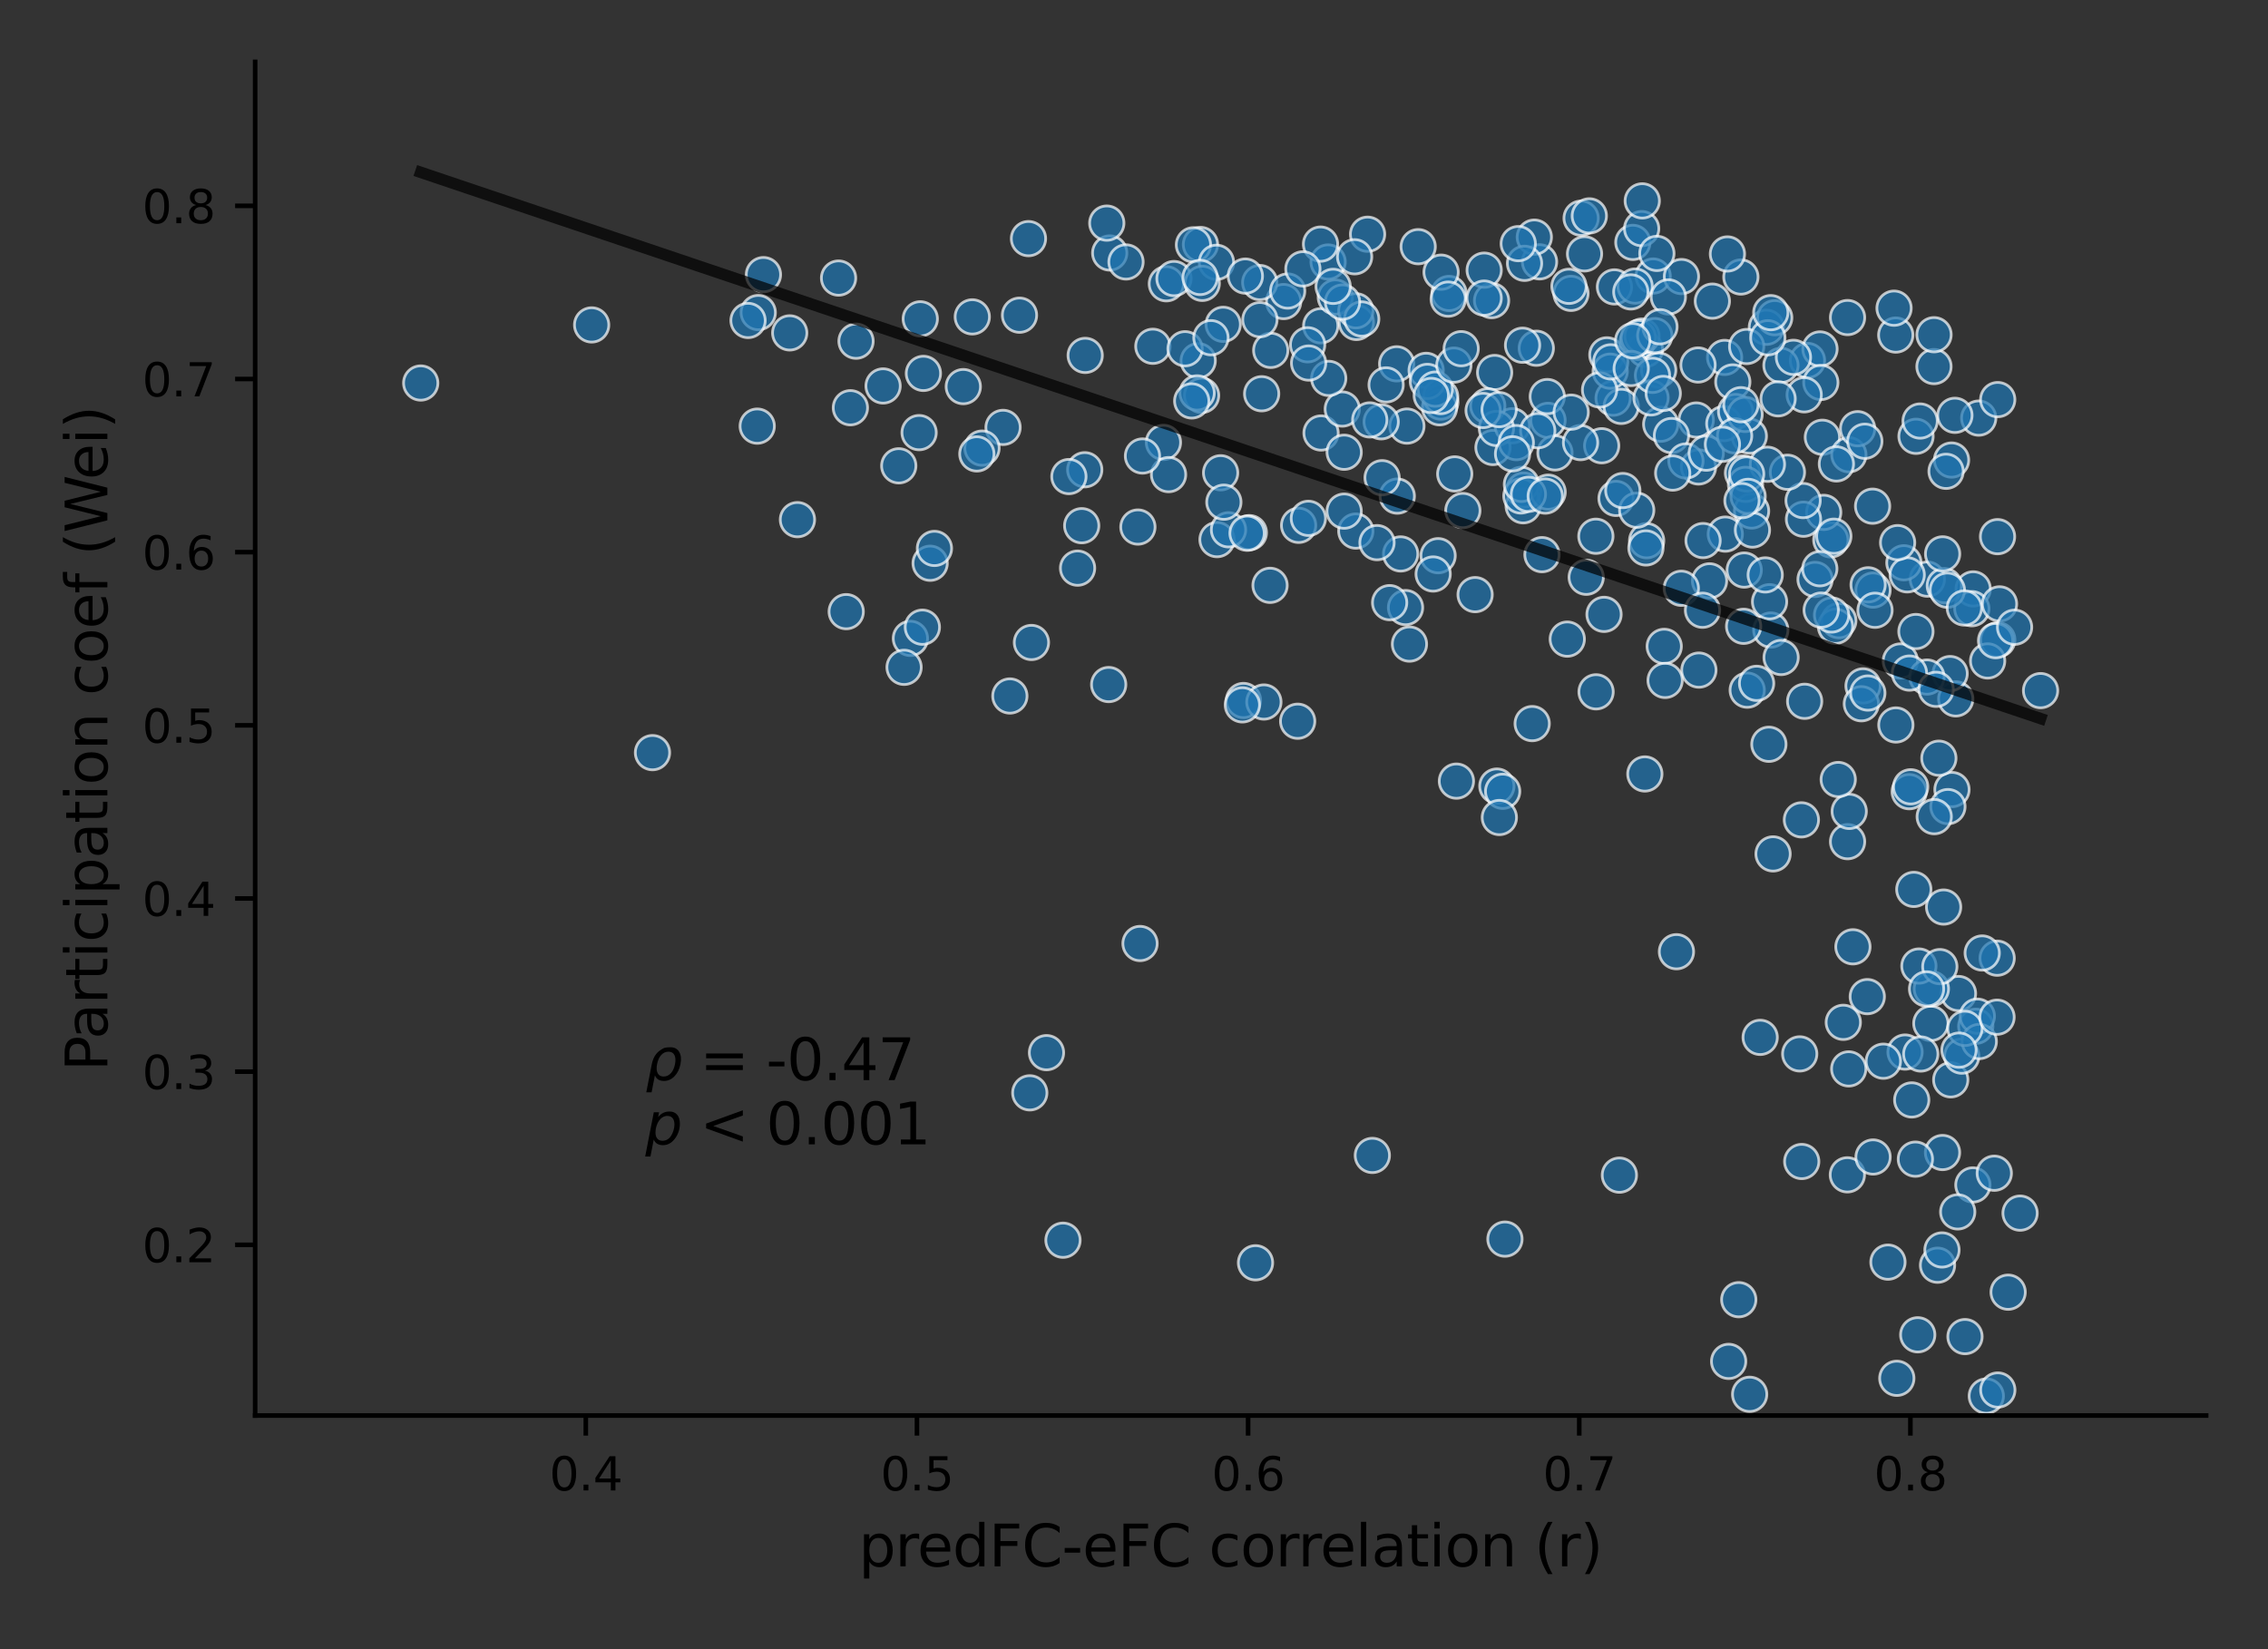 <?xml version="1.0" encoding="utf-8" standalone="no"?>
<!DOCTYPE svg PUBLIC "-//W3C//DTD SVG 1.1//EN"
  "http://www.w3.org/Graphics/SVG/1.1/DTD/svg11.dtd">
<svg xmlns:xlink="http://www.w3.org/1999/xlink" width="396pt" height="288pt" viewBox="0 0 396 288" xmlns="http://www.w3.org/2000/svg" version="1.1">
 <rect x="0" y="0" width="396" height="288" fill="#333333" stroke="none"/>
 <defs>
  <style type="text/css">*{stroke-linejoin: round; stroke-linecap: butt}</style>
 </defs>
 <g id="figure_1">
  <g id="patch_1">
   <path d="M 0 288 
L 396 288 
L 396 0 
L 0 0 
L 0 288 
z
" style="fill: none"/>
  </g>
  <g id="axes_1">
   <g id="patch_2">
    <path d="M 44.55 247.2 
L 385.2 247.2 
L 385.2 10.8 
L 44.55 10.8 
L 44.55 247.2 
z
" style="fill: none"/>
   </g>
   <g id="PathCollection_1">
    <defs>
     <path id="m31bd1cb43c" d="M 0 3 
C 0.796 3 1.559 2.684 2.121 2.121 
C 2.684 1.559 3 0.796 3 0 
C 3 -0.796 2.684 -1.559 2.121 -2.121 
C 1.559 -2.684 0.796 -3 0 -3 
C -0.796 -3 -1.559 -2.684 -2.121 -2.121 
C -2.684 -1.559 -3 -0.796 -3 0 
C -3 0.796 -2.684 1.559 -2.121 2.121 
C -1.559 2.684 -0.796 3 0 3 
z
" style="stroke: #ffffff; stroke-opacity: 0.7; stroke-width: 0.48"/>
    </defs>
    <g clip-path="url(#pefce332884)">
     <use xlink:href="#m31bd1cb43c" x="261.356" y="137.277" style="fill: #1f77b4; fill-opacity: 0.7; stroke: #ffffff; stroke-opacity: 0.7; stroke-width: 0.48"/>
     <use xlink:href="#m31bd1cb43c" x="226.741" y="91.742" style="fill: #1f77b4; fill-opacity: 0.7; stroke: #ffffff; stroke-opacity: 0.7; stroke-width: 0.48"/>
     <use xlink:href="#m31bd1cb43c" x="323.526" y="165.345" style="fill: #1f77b4; fill-opacity: 0.7; stroke: #ffffff; stroke-opacity: 0.7; stroke-width: 0.48"/>
     <use xlink:href="#m31bd1cb43c" x="321.846" y="178.534" style="fill: #1f77b4; fill-opacity: 0.7; stroke: #ffffff; stroke-opacity: 0.7; stroke-width: 0.48"/>
     <use xlink:href="#m31bd1cb43c" x="333.793" y="192.085" style="fill: #1f77b4; fill-opacity: 0.7; stroke: #ffffff; stroke-opacity: 0.7; stroke-width: 0.48"/>
     <use xlink:href="#m31bd1cb43c" x="314.587" y="202.837" style="fill: #1f77b4; fill-opacity: 0.7; stroke: #ffffff; stroke-opacity: 0.7; stroke-width: 0.48"/>
     <use xlink:href="#m31bd1cb43c" x="220.29" y="68.762" style="fill: #1f77b4; fill-opacity: 0.7; stroke: #ffffff; stroke-opacity: 0.7; stroke-width: 0.48"/>
     <use xlink:href="#m31bd1cb43c" x="321.062" y="108.39" style="fill: #1f77b4; fill-opacity: 0.7; stroke: #ffffff; stroke-opacity: 0.7; stroke-width: 0.48"/>
     <use xlink:href="#m31bd1cb43c" x="292.714" y="166.201" style="fill: #1f77b4; fill-opacity: 0.7; stroke: #ffffff; stroke-opacity: 0.7; stroke-width: 0.48"/>
     <use xlink:href="#m31bd1cb43c" x="343.092" y="233.417" style="fill: #1f77b4; fill-opacity: 0.7; stroke: #ffffff; stroke-opacity: 0.7; stroke-width: 0.48"/>
     <use xlink:href="#m31bd1cb43c" x="344.471" y="206.927" style="fill: #1f77b4; fill-opacity: 0.7; stroke: #ffffff; stroke-opacity: 0.7; stroke-width: 0.48"/>
     <use xlink:href="#m31bd1cb43c" x="179.803" y="190.847" style="fill: #1f77b4; fill-opacity: 0.7; stroke: #ffffff; stroke-opacity: 0.7; stroke-width: 0.48"/>
     <use xlink:href="#m31bd1cb43c" x="236.728" y="92.742" style="fill: #1f77b4; fill-opacity: 0.7; stroke: #ffffff; stroke-opacity: 0.7; stroke-width: 0.48"/>
     <use xlink:href="#m31bd1cb43c" x="303.593" y="226.97" style="fill: #1f77b4; fill-opacity: 0.7; stroke: #ffffff; stroke-opacity: 0.7; stroke-width: 0.48"/>
     <use xlink:href="#m31bd1cb43c" x="199.054" y="164.767" style="fill: #1f77b4; fill-opacity: 0.7; stroke: #ffffff; stroke-opacity: 0.7; stroke-width: 0.48"/>
     <use xlink:href="#m31bd1cb43c" x="322.554" y="205.166" style="fill: #1f77b4; fill-opacity: 0.7; stroke: #ffffff; stroke-opacity: 0.7; stroke-width: 0.48"/>
     <use xlink:href="#m31bd1cb43c" x="319.668" y="94.279" style="fill: #1f77b4; fill-opacity: 0.7; stroke: #ffffff; stroke-opacity: 0.7; stroke-width: 0.48"/>
     <use xlink:href="#m31bd1cb43c" x="282.752" y="205.22" style="fill: #1f77b4; fill-opacity: 0.7; stroke: #ffffff; stroke-opacity: 0.7; stroke-width: 0.48"/>
     <use xlink:href="#m31bd1cb43c" x="262.767" y="216.392" style="fill: #1f77b4; fill-opacity: 0.7; stroke: #ffffff; stroke-opacity: 0.7; stroke-width: 0.48"/>
     <use xlink:href="#m31bd1cb43c" x="245.651" y="74.408" style="fill: #1f77b4; fill-opacity: 0.7; stroke: #ffffff; stroke-opacity: 0.7; stroke-width: 0.48"/>
     <use xlink:href="#m31bd1cb43c" x="334.841" y="233.102" style="fill: #1f77b4; fill-opacity: 0.7; stroke: #ffffff; stroke-opacity: 0.7; stroke-width: 0.48"/>
     <use xlink:href="#m31bd1cb43c" x="339.17" y="201.27" style="fill: #1f77b4; fill-opacity: 0.7; stroke: #ffffff; stroke-opacity: 0.7; stroke-width: 0.48"/>
     <use xlink:href="#m31bd1cb43c" x="322.592" y="146.982" style="fill: #1f77b4; fill-opacity: 0.7; stroke: #ffffff; stroke-opacity: 0.7; stroke-width: 0.48"/>
     <use xlink:href="#m31bd1cb43c" x="327.044" y="202.051" style="fill: #1f77b4; fill-opacity: 0.7; stroke: #ffffff; stroke-opacity: 0.7; stroke-width: 0.48"/>
     <use xlink:href="#m31bd1cb43c" x="350.627" y="225.659" style="fill: #1f77b4; fill-opacity: 0.7; stroke: #ffffff; stroke-opacity: 0.7; stroke-width: 0.48"/>
     <use xlink:href="#m31bd1cb43c" x="322.791" y="186.665" style="fill: #1f77b4; fill-opacity: 0.7; stroke: #ffffff; stroke-opacity: 0.7; stroke-width: 0.48"/>
     <use xlink:href="#m31bd1cb43c" x="332.628" y="183.724" style="fill: #1f77b4; fill-opacity: 0.7; stroke: #ffffff; stroke-opacity: 0.7; stroke-width: 0.48"/>
     <use xlink:href="#m31bd1cb43c" x="279.658" y="77.842" style="fill: #1f77b4; fill-opacity: 0.7; stroke: #ffffff; stroke-opacity: 0.7; stroke-width: 0.48"/>
     <use xlink:href="#m31bd1cb43c" x="341.96" y="173.502" style="fill: #1f77b4; fill-opacity: 0.7; stroke: #ffffff; stroke-opacity: 0.7; stroke-width: 0.48"/>
     <use xlink:href="#m31bd1cb43c" x="314.531" y="143.174" style="fill: #1f77b4; fill-opacity: 0.7; stroke: #ffffff; stroke-opacity: 0.7; stroke-width: 0.48"/>
     <use xlink:href="#m31bd1cb43c" x="315.592" y="62.948" style="fill: #1f77b4; fill-opacity: 0.7; stroke: #ffffff; stroke-opacity: 0.7; stroke-width: 0.48"/>
     <use xlink:href="#m31bd1cb43c" x="298.983" y="52.587" style="fill: #1f77b4; fill-opacity: 0.7; stroke: #ffffff; stroke-opacity: 0.7; stroke-width: 0.48"/>
     <use xlink:href="#m31bd1cb43c" x="310.958" y="63.809" style="fill: #1f77b4; fill-opacity: 0.7; stroke: #ffffff; stroke-opacity: 0.7; stroke-width: 0.48"/>
     <use xlink:href="#m31bd1cb43c" x="318.423" y="89.476" style="fill: #1f77b4; fill-opacity: 0.7; stroke: #ffffff; stroke-opacity: 0.7; stroke-width: 0.48"/>
     <use xlink:href="#m31bd1cb43c" x="344.521" y="102.843" style="fill: #1f77b4; fill-opacity: 0.7; stroke: #ffffff; stroke-opacity: 0.7; stroke-width: 0.48"/>
     <use xlink:href="#m31bd1cb43c" x="344.289" y="106.299" style="fill: #1f77b4; fill-opacity: 0.7; stroke: #ffffff; stroke-opacity: 0.7; stroke-width: 0.48"/>
     <use xlink:href="#m31bd1cb43c" x="301.124" y="62.42" style="fill: #1f77b4; fill-opacity: 0.7; stroke: #ffffff; stroke-opacity: 0.7; stroke-width: 0.48"/>
     <use xlink:href="#m31bd1cb43c" x="318.188" y="76.362" style="fill: #1f77b4; fill-opacity: 0.7; stroke: #ffffff; stroke-opacity: 0.7; stroke-width: 0.48"/>
     <use xlink:href="#m31bd1cb43c" x="348.817" y="111.729" style="fill: #1f77b4; fill-opacity: 0.7; stroke: #ffffff; stroke-opacity: 0.7; stroke-width: 0.48"/>
     <use xlink:href="#m31bd1cb43c" x="348.776" y="93.718" style="fill: #1f77b4; fill-opacity: 0.7; stroke: #ffffff; stroke-opacity: 0.7; stroke-width: 0.48"/>
     <use xlink:href="#m31bd1cb43c" x="341.478" y="122.05" style="fill: #1f77b4; fill-opacity: 0.7; stroke: #ffffff; stroke-opacity: 0.7; stroke-width: 0.48"/>
     <use xlink:href="#m31bd1cb43c" x="327.037" y="103.052" style="fill: #1f77b4; fill-opacity: 0.7; stroke: #ffffff; stroke-opacity: 0.7; stroke-width: 0.48"/>
     <use xlink:href="#m31bd1cb43c" x="347.048" y="115.425" style="fill: #1f77b4; fill-opacity: 0.7; stroke: #ffffff; stroke-opacity: 0.7; stroke-width: 0.48"/>
     <use xlink:href="#m31bd1cb43c" x="339.361" y="158.403" style="fill: #1f77b4; fill-opacity: 0.7; stroke: #ffffff; stroke-opacity: 0.7; stroke-width: 0.48"/>
     <use xlink:href="#m31bd1cb43c" x="337.13" y="178.722" style="fill: #1f77b4; fill-opacity: 0.7; stroke: #ffffff; stroke-opacity: 0.7; stroke-width: 0.48"/>
     <use xlink:href="#m31bd1cb43c" x="315.096" y="122.471" style="fill: #1f77b4; fill-opacity: 0.7; stroke: #ffffff; stroke-opacity: 0.7; stroke-width: 0.48"/>
     <use xlink:href="#m31bd1cb43c" x="336.523" y="101.135" style="fill: #1f77b4; fill-opacity: 0.7; stroke: #ffffff; stroke-opacity: 0.7; stroke-width: 0.48"/>
     <use xlink:href="#m31bd1cb43c" x="344.976" y="179.224" style="fill: #1f77b4; fill-opacity: 0.7; stroke: #ffffff; stroke-opacity: 0.7; stroke-width: 0.48"/>
     <use xlink:href="#m31bd1cb43c" x="345.49" y="73.014" style="fill: #1f77b4; fill-opacity: 0.7; stroke: #ffffff; stroke-opacity: 0.7; stroke-width: 0.48"/>
     <use xlink:href="#m31bd1cb43c" x="333.355" y="138.253" style="fill: #1f77b4; fill-opacity: 0.7; stroke: #ffffff; stroke-opacity: 0.7; stroke-width: 0.48"/>
     <use xlink:href="#m31bd1cb43c" x="345.25" y="177.459" style="fill: #1f77b4; fill-opacity: 0.7; stroke: #ffffff; stroke-opacity: 0.7; stroke-width: 0.48"/>
     <use xlink:href="#m31bd1cb43c" x="326.177" y="102.127" style="fill: #1f77b4; fill-opacity: 0.7; stroke: #ffffff; stroke-opacity: 0.7; stroke-width: 0.48"/>
     <use xlink:href="#m31bd1cb43c" x="340.605" y="188.577" style="fill: #1f77b4; fill-opacity: 0.7; stroke: #ffffff; stroke-opacity: 0.7; stroke-width: 0.48"/>
     <use xlink:href="#m31bd1cb43c" x="341.332" y="72.531" style="fill: #1f77b4; fill-opacity: 0.7; stroke: #ffffff; stroke-opacity: 0.7; stroke-width: 0.48"/>
     <use xlink:href="#m31bd1cb43c" x="340.497" y="117.63" style="fill: #1f77b4; fill-opacity: 0.7; stroke: #ffffff; stroke-opacity: 0.7; stroke-width: 0.48"/>
     <use xlink:href="#m31bd1cb43c" x="337.677" y="64.019" style="fill: #1f77b4; fill-opacity: 0.7; stroke: #ffffff; stroke-opacity: 0.7; stroke-width: 0.48"/>
     <use xlink:href="#m31bd1cb43c" x="340.82" y="137.885" style="fill: #1f77b4; fill-opacity: 0.7; stroke: #ffffff; stroke-opacity: 0.7; stroke-width: 0.48"/>
     <use xlink:href="#m31bd1cb43c" x="317.779" y="60.939" style="fill: #1f77b4; fill-opacity: 0.7; stroke: #ffffff; stroke-opacity: 0.7; stroke-width: 0.48"/>
     <use xlink:href="#m31bd1cb43c" x="348.709" y="167.331" style="fill: #1f77b4; fill-opacity: 0.7; stroke: #ffffff; stroke-opacity: 0.7; stroke-width: 0.48"/>
     <use xlink:href="#m31bd1cb43c" x="332.427" y="98.281" style="fill: #1f77b4; fill-opacity: 0.7; stroke: #ffffff; stroke-opacity: 0.7; stroke-width: 0.48"/>
     <use xlink:href="#m31bd1cb43c" x="305.438" y="76.158" style="fill: #1f77b4; fill-opacity: 0.7; stroke: #ffffff; stroke-opacity: 0.7; stroke-width: 0.48"/>
     <use xlink:href="#m31bd1cb43c" x="342.526" y="184.434" style="fill: #1f77b4; fill-opacity: 0.7; stroke: #ffffff; stroke-opacity: 0.7; stroke-width: 0.48"/>
     <use xlink:href="#m31bd1cb43c" x="331.811" y="115.432" style="fill: #1f77b4; fill-opacity: 0.7; stroke: #ffffff; stroke-opacity: 0.7; stroke-width: 0.48"/>
     <use xlink:href="#m31bd1cb43c" x="334.158" y="155.321" style="fill: #1f77b4; fill-opacity: 0.7; stroke: #ffffff; stroke-opacity: 0.7; stroke-width: 0.48"/>
     <use xlink:href="#m31bd1cb43c" x="333.005" y="100.387" style="fill: #1f77b4; fill-opacity: 0.7; stroke: #ffffff; stroke-opacity: 0.7; stroke-width: 0.48"/>
     <use xlink:href="#m31bd1cb43c" x="346.1" y="166.427" style="fill: #1f77b4; fill-opacity: 0.7; stroke: #ffffff; stroke-opacity: 0.7; stroke-width: 0.48"/>
     <use xlink:href="#m31bd1cb43c" x="349.124" y="105.458" style="fill: #1f77b4; fill-opacity: 0.7; stroke: #ffffff; stroke-opacity: 0.7; stroke-width: 0.48"/>
     <use xlink:href="#m31bd1cb43c" x="337.221" y="172.671" style="fill: #1f77b4; fill-opacity: 0.7; stroke: #ffffff; stroke-opacity: 0.7; stroke-width: 0.48"/>
     <use xlink:href="#m31bd1cb43c" x="221.875" y="61.187" style="fill: #1f77b4; fill-opacity: 0.7; stroke: #ffffff; stroke-opacity: 0.7; stroke-width: 0.48"/>
     <use xlink:href="#m31bd1cb43c" x="274.298" y="51.23" style="fill: #1f77b4; fill-opacity: 0.7; stroke: #ffffff; stroke-opacity: 0.7; stroke-width: 0.48"/>
     <use xlink:href="#m31bd1cb43c" x="236.832" y="56.312" style="fill: #1f77b4; fill-opacity: 0.7; stroke: #ffffff; stroke-opacity: 0.7; stroke-width: 0.48"/>
     <use xlink:href="#m31bd1cb43c" x="209.802" y="69.056" style="fill: #1f77b4; fill-opacity: 0.7; stroke: #ffffff; stroke-opacity: 0.7; stroke-width: 0.48"/>
     <use xlink:href="#m31bd1cb43c" x="287.509" y="94.427" style="fill: #1f77b4; fill-opacity: 0.7; stroke: #ffffff; stroke-opacity: 0.7; stroke-width: 0.48"/>
     <use xlink:href="#m31bd1cb43c" x="308.417" y="57.154" style="fill: #1f77b4; fill-opacity: 0.7; stroke: #ffffff; stroke-opacity: 0.7; stroke-width: 0.48"/>
     <use xlink:href="#m31bd1cb43c" x="287.287" y="61.025" style="fill: #1f77b4; fill-opacity: 0.7; stroke: #ffffff; stroke-opacity: 0.7; stroke-width: 0.48"/>
     <use xlink:href="#m31bd1cb43c" x="305.833" y="89.238" style="fill: #1f77b4; fill-opacity: 0.7; stroke: #ffffff; stroke-opacity: 0.7; stroke-width: 0.48"/>
     <use xlink:href="#m31bd1cb43c" x="296.568" y="81.548" style="fill: #1f77b4; fill-opacity: 0.7; stroke: #ffffff; stroke-opacity: 0.7; stroke-width: 0.48"/>
     <use xlink:href="#m31bd1cb43c" x="270.29" y="73.409" style="fill: #1f77b4; fill-opacity: 0.7; stroke: #ffffff; stroke-opacity: 0.7; stroke-width: 0.48"/>
     <use xlink:href="#m31bd1cb43c" x="296.171" y="73.347" style="fill: #1f77b4; fill-opacity: 0.7; stroke: #ffffff; stroke-opacity: 0.7; stroke-width: 0.48"/>
     <use xlink:href="#m31bd1cb43c" x="281.651" y="69.534" style="fill: #1f77b4; fill-opacity: 0.7; stroke: #ffffff; stroke-opacity: 0.7; stroke-width: 0.48"/>
     <use xlink:href="#m31bd1cb43c" x="285.102" y="42.329" style="fill: #1f77b4; fill-opacity: 0.7; stroke: #ffffff; stroke-opacity: 0.7; stroke-width: 0.48"/>
     <use xlink:href="#m31bd1cb43c" x="230.6" y="56.895" style="fill: #1f77b4; fill-opacity: 0.7; stroke: #ffffff; stroke-opacity: 0.7; stroke-width: 0.48"/>
     <use xlink:href="#m31bd1cb43c" x="276.071" y="38.101" style="fill: #1f77b4; fill-opacity: 0.7; stroke: #ffffff; stroke-opacity: 0.7; stroke-width: 0.48"/>
     <use xlink:href="#m31bd1cb43c" x="303.965" y="48.375" style="fill: #1f77b4; fill-opacity: 0.7; stroke: #ffffff; stroke-opacity: 0.7; stroke-width: 0.48"/>
     <use xlink:href="#m31bd1cb43c" x="300.982" y="73.976" style="fill: #1f77b4; fill-opacity: 0.7; stroke: #ffffff; stroke-opacity: 0.7; stroke-width: 0.48"/>
     <use xlink:href="#m31bd1cb43c" x="260.967" y="65.048" style="fill: #1f77b4; fill-opacity: 0.7; stroke: #ffffff; stroke-opacity: 0.7; stroke-width: 0.48"/>
     <use xlink:href="#m31bd1cb43c" x="243.864" y="63.537" style="fill: #1f77b4; fill-opacity: 0.7; stroke: #ffffff; stroke-opacity: 0.7; stroke-width: 0.48"/>
     <use xlink:href="#m31bd1cb43c" x="282.162" y="87.042" style="fill: #1f77b4; fill-opacity: 0.7; stroke: #ffffff; stroke-opacity: 0.7; stroke-width: 0.48"/>
     <use xlink:href="#m31bd1cb43c" x="233.153" y="51.877" style="fill: #1f77b4; fill-opacity: 0.7; stroke: #ffffff; stroke-opacity: 0.7; stroke-width: 0.48"/>
     <use xlink:href="#m31bd1cb43c" x="286.638" y="39.923" style="fill: #1f77b4; fill-opacity: 0.7; stroke: #ffffff; stroke-opacity: 0.7; stroke-width: 0.48"/>
     <use xlink:href="#m31bd1cb43c" x="268.81" y="45.725" style="fill: #1f77b4; fill-opacity: 0.7; stroke: #ffffff; stroke-opacity: 0.7; stroke-width: 0.48"/>
     <use xlink:href="#m31bd1cb43c" x="314.894" y="90.671" style="fill: #1f77b4; fill-opacity: 0.7; stroke: #ffffff; stroke-opacity: 0.7; stroke-width: 0.48"/>
     <use xlink:href="#m31bd1cb43c" x="224.131" y="52.662" style="fill: #1f77b4; fill-opacity: 0.7; stroke: #ffffff; stroke-opacity: 0.7; stroke-width: 0.48"/>
     <use xlink:href="#m31bd1cb43c" x="314.826" y="87.414" style="fill: #1f77b4; fill-opacity: 0.7; stroke: #ffffff; stroke-opacity: 0.7; stroke-width: 0.48"/>
     <use xlink:href="#m31bd1cb43c" x="260.434" y="52.496" style="fill: #1f77b4; fill-opacity: 0.7; stroke: #ffffff; stroke-opacity: 0.7; stroke-width: 0.48"/>
     <use xlink:href="#m31bd1cb43c" x="113.926" y="131.436" style="fill: #1f77b4; fill-opacity: 0.7; stroke: #ffffff; stroke-opacity: 0.7; stroke-width: 0.48"/>
     <use xlink:href="#m31bd1cb43c" x="193.759" y="44.179" style="fill: #1f77b4; fill-opacity: 0.7; stroke: #ffffff; stroke-opacity: 0.7; stroke-width: 0.48"/>
     <use xlink:href="#m31bd1cb43c" x="286.743" y="35.079" style="fill: #1f77b4; fill-opacity: 0.7; stroke: #ffffff; stroke-opacity: 0.7; stroke-width: 0.48"/>
     <use xlink:href="#m31bd1cb43c" x="218.137" y="93.018" style="fill: #1f77b4; fill-opacity: 0.7; stroke: #ffffff; stroke-opacity: 0.7; stroke-width: 0.48"/>
     <use xlink:href="#m31bd1cb43c" x="301.614" y="44.35" style="fill: #1f77b4; fill-opacity: 0.7; stroke: #ffffff; stroke-opacity: 0.7; stroke-width: 0.48"/>
     <use xlink:href="#m31bd1cb43c" x="271.502" y="79.088" style="fill: #1f77b4; fill-opacity: 0.7; stroke: #ffffff; stroke-opacity: 0.7; stroke-width: 0.48"/>
     <use xlink:href="#m31bd1cb43c" x="317.923" y="66.791" style="fill: #1f77b4; fill-opacity: 0.7; stroke: #ffffff; stroke-opacity: 0.7; stroke-width: 0.48"/>
     <use xlink:href="#m31bd1cb43c" x="242.021" y="67.216" style="fill: #1f77b4; fill-opacity: 0.7; stroke: #ffffff; stroke-opacity: 0.7; stroke-width: 0.48"/>
     <use xlink:href="#m31bd1cb43c" x="340.746" y="80.339" style="fill: #1f77b4; fill-opacity: 0.7; stroke: #ffffff; stroke-opacity: 0.7; stroke-width: 0.48"/>
     <use xlink:href="#m31bd1cb43c" x="267.896" y="41.41" style="fill: #1f77b4; fill-opacity: 0.7; stroke: #ffffff; stroke-opacity: 0.7; stroke-width: 0.48"/>
     <use xlink:href="#m31bd1cb43c" x="158.96" y="111.485" style="fill: #1f77b4; fill-opacity: 0.7; stroke: #ffffff; stroke-opacity: 0.7; stroke-width: 0.48"/>
     <use xlink:href="#m31bd1cb43c" x="244.557" y="96.736" style="fill: #1f77b4; fill-opacity: 0.7; stroke: #ffffff; stroke-opacity: 0.7; stroke-width: 0.48"/>
     <use xlink:href="#m31bd1cb43c" x="331.003" y="58.512" style="fill: #1f77b4; fill-opacity: 0.7; stroke: #ffffff; stroke-opacity: 0.7; stroke-width: 0.48"/>
     <use xlink:href="#m31bd1cb43c" x="280.561" y="61.969" style="fill: #1f77b4; fill-opacity: 0.7; stroke: #ffffff; stroke-opacity: 0.7; stroke-width: 0.48"/>
     <use xlink:href="#m31bd1cb43c" x="309.873" y="55.482" style="fill: #1f77b4; fill-opacity: 0.7; stroke: #ffffff; stroke-opacity: 0.7; stroke-width: 0.48"/>
     <use xlink:href="#m31bd1cb43c" x="236.739" y="54.275" style="fill: #1f77b4; fill-opacity: 0.7; stroke: #ffffff; stroke-opacity: 0.7; stroke-width: 0.48"/>
     <use xlink:href="#m31bd1cb43c" x="276.665" y="44.334" style="fill: #1f77b4; fill-opacity: 0.7; stroke: #ffffff; stroke-opacity: 0.7; stroke-width: 0.48"/>
     <use xlink:href="#m31bd1cb43c" x="330.708" y="53.818" style="fill: #1f77b4; fill-opacity: 0.7; stroke: #ffffff; stroke-opacity: 0.7; stroke-width: 0.48"/>
     <use xlink:href="#m31bd1cb43c" x="162.407" y="98.362" style="fill: #1f77b4; fill-opacity: 0.7; stroke: #ffffff; stroke-opacity: 0.7; stroke-width: 0.48"/>
     <use xlink:href="#m31bd1cb43c" x="203.139" y="77.261" style="fill: #1f77b4; fill-opacity: 0.7; stroke: #ffffff; stroke-opacity: 0.7; stroke-width: 0.48"/>
     <use xlink:href="#m31bd1cb43c" x="251.098" y="97.045" style="fill: #1f77b4; fill-opacity: 0.7; stroke: #ffffff; stroke-opacity: 0.7; stroke-width: 0.48"/>
     <use xlink:href="#m31bd1cb43c" x="226.576" y="125.952" style="fill: #1f77b4; fill-opacity: 0.7; stroke: #ffffff; stroke-opacity: 0.7; stroke-width: 0.48"/>
     <use xlink:href="#m31bd1cb43c" x="290.578" y="112.876" style="fill: #1f77b4; fill-opacity: 0.7; stroke: #ffffff; stroke-opacity: 0.7; stroke-width: 0.48"/>
     <use xlink:href="#m31bd1cb43c" x="189.477" y="62.065" style="fill: #1f77b4; fill-opacity: 0.7; stroke: #ffffff; stroke-opacity: 0.7; stroke-width: 0.48"/>
     <use xlink:href="#m31bd1cb43c" x="147.751" y="106.814" style="fill: #1f77b4; fill-opacity: 0.7; stroke: #ffffff; stroke-opacity: 0.7; stroke-width: 0.48"/>
     <use xlink:href="#m31bd1cb43c" x="182.721" y="183.831" style="fill: #1f77b4; fill-opacity: 0.7; stroke: #ffffff; stroke-opacity: 0.7; stroke-width: 0.48"/>
     <use xlink:href="#m31bd1cb43c" x="203.649" y="49.556" style="fill: #1f77b4; fill-opacity: 0.7; stroke: #ffffff; stroke-opacity: 0.7; stroke-width: 0.48"/>
     <use xlink:href="#m31bd1cb43c" x="168.195" y="67.515" style="fill: #1f77b4; fill-opacity: 0.7; stroke: #ffffff; stroke-opacity: 0.7; stroke-width: 0.48"/>
     <use xlink:href="#m31bd1cb43c" x="281.886" y="50.106" style="fill: #1f77b4; fill-opacity: 0.7; stroke: #ffffff; stroke-opacity: 0.7; stroke-width: 0.48"/>
     <use xlink:href="#m31bd1cb43c" x="237.763" y="55.704" style="fill: #1f77b4; fill-opacity: 0.7; stroke: #ffffff; stroke-opacity: 0.7; stroke-width: 0.48"/>
     <use xlink:href="#m31bd1cb43c" x="160.479" y="75.549" style="fill: #1f77b4; fill-opacity: 0.7; stroke: #ffffff; stroke-opacity: 0.7; stroke-width: 0.48"/>
     <use xlink:href="#m31bd1cb43c" x="241.157" y="73.657" style="fill: #1f77b4; fill-opacity: 0.7; stroke: #ffffff; stroke-opacity: 0.7; stroke-width: 0.48"/>
     <use xlink:href="#m31bd1cb43c" x="209.604" y="42.696" style="fill: #1f77b4; fill-opacity: 0.7; stroke: #ffffff; stroke-opacity: 0.7; stroke-width: 0.48"/>
     <use xlink:href="#m31bd1cb43c" x="231.893" y="45.751" style="fill: #1f77b4; fill-opacity: 0.7; stroke: #ffffff; stroke-opacity: 0.7; stroke-width: 0.48"/>
     <use xlink:href="#m31bd1cb43c" x="260.676" y="78.153" style="fill: #1f77b4; fill-opacity: 0.7; stroke: #ffffff; stroke-opacity: 0.7; stroke-width: 0.48"/>
     <use xlink:href="#m31bd1cb43c" x="264.051" y="74.353" style="fill: #1f77b4; fill-opacity: 0.7; stroke: #ffffff; stroke-opacity: 0.7; stroke-width: 0.48"/>
     <use xlink:href="#m31bd1cb43c" x="289.966" y="74.082" style="fill: #1f77b4; fill-opacity: 0.7; stroke: #ffffff; stroke-opacity: 0.7; stroke-width: 0.48"/>
     <use xlink:href="#m31bd1cb43c" x="201.29" y="60.475" style="fill: #1f77b4; fill-opacity: 0.7; stroke: #ffffff; stroke-opacity: 0.7; stroke-width: 0.48"/>
     <use xlink:href="#m31bd1cb43c" x="212.495" y="94.235" style="fill: #1f77b4; fill-opacity: 0.7; stroke: #ffffff; stroke-opacity: 0.7; stroke-width: 0.48"/>
     <use xlink:href="#m31bd1cb43c" x="265.947" y="88.327" style="fill: #1f77b4; fill-opacity: 0.7; stroke: #ffffff; stroke-opacity: 0.7; stroke-width: 0.48"/>
     <use xlink:href="#m31bd1cb43c" x="234.695" y="89.258" style="fill: #1f77b4; fill-opacity: 0.7; stroke: #ffffff; stroke-opacity: 0.7; stroke-width: 0.48"/>
     <use xlink:href="#m31bd1cb43c" x="245.41" y="106.102" style="fill: #1f77b4; fill-opacity: 0.7; stroke: #ffffff; stroke-opacity: 0.7; stroke-width: 0.48"/>
     <use xlink:href="#m31bd1cb43c" x="188.149" y="99.216" style="fill: #1f77b4; fill-opacity: 0.7; stroke: #ffffff; stroke-opacity: 0.7; stroke-width: 0.48"/>
     <use xlink:href="#m31bd1cb43c" x="246.097" y="112.48" style="fill: #1f77b4; fill-opacity: 0.7; stroke: #ffffff; stroke-opacity: 0.7; stroke-width: 0.48"/>
     <use xlink:href="#m31bd1cb43c" x="249.011" y="64.676" style="fill: #1f77b4; fill-opacity: 0.7; stroke: #ffffff; stroke-opacity: 0.7; stroke-width: 0.48"/>
     <use xlink:href="#m31bd1cb43c" x="209.209" y="62.991" style="fill: #1f77b4; fill-opacity: 0.7; stroke: #ffffff; stroke-opacity: 0.7; stroke-width: 0.48"/>
     <use xlink:href="#m31bd1cb43c" x="188.868" y="91.805" style="fill: #1f77b4; fill-opacity: 0.7; stroke: #ffffff; stroke-opacity: 0.7; stroke-width: 0.48"/>
     <use xlink:href="#m31bd1cb43c" x="214.502" y="92.521" style="fill: #1f77b4; fill-opacity: 0.7; stroke: #ffffff; stroke-opacity: 0.7; stroke-width: 0.48"/>
     <use xlink:href="#m31bd1cb43c" x="219.955" y="49.34" style="fill: #1f77b4; fill-opacity: 0.7; stroke: #ffffff; stroke-opacity: 0.7; stroke-width: 0.48"/>
     <use xlink:href="#m31bd1cb43c" x="208.379" y="42.753" style="fill: #1f77b4; fill-opacity: 0.7; stroke: #ffffff; stroke-opacity: 0.7; stroke-width: 0.48"/>
     <use xlink:href="#m31bd1cb43c" x="73.46" y="66.887" style="fill: #1f77b4; fill-opacity: 0.7; stroke: #ffffff; stroke-opacity: 0.7; stroke-width: 0.48"/>
     <use xlink:href="#m31bd1cb43c" x="228.318" y="60.213" style="fill: #1f77b4; fill-opacity: 0.7; stroke: #ffffff; stroke-opacity: 0.7; stroke-width: 0.48"/>
     <use xlink:href="#m31bd1cb43c" x="266.054" y="85.582" style="fill: #1f77b4; fill-opacity: 0.7; stroke: #ffffff; stroke-opacity: 0.7; stroke-width: 0.48"/>
     <use xlink:href="#m31bd1cb43c" x="302.552" y="66.699" style="fill: #1f77b4; fill-opacity: 0.7; stroke: #ffffff; stroke-opacity: 0.7; stroke-width: 0.48"/>
     <use xlink:href="#m31bd1cb43c" x="304.247" y="82.592" style="fill: #1f77b4; fill-opacity: 0.7; stroke: #ffffff; stroke-opacity: 0.7; stroke-width: 0.48"/>
     <use xlink:href="#m31bd1cb43c" x="212.399" y="45.809" style="fill: #1f77b4; fill-opacity: 0.7; stroke: #ffffff; stroke-opacity: 0.7; stroke-width: 0.48"/>
     <use xlink:href="#m31bd1cb43c" x="301.241" y="93.274" style="fill: #1f77b4; fill-opacity: 0.7; stroke: #ffffff; stroke-opacity: 0.7; stroke-width: 0.48"/>
     <use xlink:href="#m31bd1cb43c" x="266.188" y="45.987" style="fill: #1f77b4; fill-opacity: 0.7; stroke: #ffffff; stroke-opacity: 0.7; stroke-width: 0.48"/>
     <use xlink:href="#m31bd1cb43c" x="298.489" y="101.436" style="fill: #1f77b4; fill-opacity: 0.7; stroke: #ffffff; stroke-opacity: 0.7; stroke-width: 0.48"/>
     <use xlink:href="#m31bd1cb43c" x="257.559" y="103.843" style="fill: #1f77b4; fill-opacity: 0.7; stroke: #ffffff; stroke-opacity: 0.7; stroke-width: 0.48"/>
     <use xlink:href="#m31bd1cb43c" x="268.497" y="75.22" style="fill: #1f77b4; fill-opacity: 0.7; stroke: #ffffff; stroke-opacity: 0.7; stroke-width: 0.48"/>
     <use xlink:href="#m31bd1cb43c" x="265.552" y="86.609" style="fill: #1f77b4; fill-opacity: 0.7; stroke: #ffffff; stroke-opacity: 0.7; stroke-width: 0.48"/>
     <use xlink:href="#m31bd1cb43c" x="217.112" y="122.329" style="fill: #1f77b4; fill-opacity: 0.7; stroke: #ffffff; stroke-opacity: 0.7; stroke-width: 0.48"/>
     <use xlink:href="#m31bd1cb43c" x="217.74" y="93.117" style="fill: #1f77b4; fill-opacity: 0.7; stroke: #ffffff; stroke-opacity: 0.7; stroke-width: 0.48"/>
     <use xlink:href="#m31bd1cb43c" x="161.229" y="65.208" style="fill: #1f77b4; fill-opacity: 0.7; stroke: #ffffff; stroke-opacity: 0.7; stroke-width: 0.48"/>
     <use xlink:href="#m31bd1cb43c" x="146.416" y="48.559" style="fill: #1f77b4; fill-opacity: 0.7; stroke: #ffffff; stroke-opacity: 0.7; stroke-width: 0.48"/>
     <use xlink:href="#m31bd1cb43c" x="285.862" y="59.77" style="fill: #1f77b4; fill-opacity: 0.7; stroke: #ffffff; stroke-opacity: 0.7; stroke-width: 0.48"/>
     <use xlink:href="#m31bd1cb43c" x="251.571" y="70.22" style="fill: #1f77b4; fill-opacity: 0.7; stroke: #ffffff; stroke-opacity: 0.7; stroke-width: 0.48"/>
     <use xlink:href="#m31bd1cb43c" x="253.007" y="51.247" style="fill: #1f77b4; fill-opacity: 0.7; stroke: #ffffff; stroke-opacity: 0.7; stroke-width: 0.48"/>
     <use xlink:href="#m31bd1cb43c" x="213.574" y="56.643" style="fill: #1f77b4; fill-opacity: 0.7; stroke: #ffffff; stroke-opacity: 0.7; stroke-width: 0.48"/>
     <use xlink:href="#m31bd1cb43c" x="304.972" y="60.513" style="fill: #1f77b4; fill-opacity: 0.7; stroke: #ffffff; stroke-opacity: 0.7; stroke-width: 0.48"/>
     <use xlink:href="#m31bd1cb43c" x="175.137" y="74.638" style="fill: #1f77b4; fill-opacity: 0.7; stroke: #ffffff; stroke-opacity: 0.7; stroke-width: 0.48"/>
     <use xlink:href="#m31bd1cb43c" x="305.07" y="120.525" style="fill: #1f77b4; fill-opacity: 0.7; stroke: #ffffff; stroke-opacity: 0.7; stroke-width: 0.48"/>
     <use xlink:href="#m31bd1cb43c" x="309.189" y="110.025" style="fill: #1f77b4; fill-opacity: 0.7; stroke: #ffffff; stroke-opacity: 0.7; stroke-width: 0.48"/>
     <use xlink:href="#m31bd1cb43c" x="291.841" y="76.062" style="fill: #1f77b4; fill-opacity: 0.7; stroke: #ffffff; stroke-opacity: 0.7; stroke-width: 0.48"/>
     <use xlink:href="#m31bd1cb43c" x="255.42" y="89.155" style="fill: #1f77b4; fill-opacity: 0.7; stroke: #ffffff; stroke-opacity: 0.7; stroke-width: 0.48"/>
     <use xlink:href="#m31bd1cb43c" x="251.349" y="71.211" style="fill: #1f77b4; fill-opacity: 0.7; stroke: #ffffff; stroke-opacity: 0.7; stroke-width: 0.48"/>
     <use xlink:href="#m31bd1cb43c" x="309.582" y="149.12" style="fill: #1f77b4; fill-opacity: 0.7; stroke: #ffffff; stroke-opacity: 0.7; stroke-width: 0.48"/>
     <use xlink:href="#m31bd1cb43c" x="320.475" y="109.371" style="fill: #1f77b4; fill-opacity: 0.7; stroke: #ffffff; stroke-opacity: 0.7; stroke-width: 0.48"/>
     <use xlink:href="#m31bd1cb43c" x="251.62" y="47.528" style="fill: #1f77b4; fill-opacity: 0.7; stroke: #ffffff; stroke-opacity: 0.7; stroke-width: 0.48"/>
     <use xlink:href="#m31bd1cb43c" x="278.679" y="120.817" style="fill: #1f77b4; fill-opacity: 0.7; stroke: #ffffff; stroke-opacity: 0.7; stroke-width: 0.48"/>
     <use xlink:href="#m31bd1cb43c" x="221.755" y="102.221" style="fill: #1f77b4; fill-opacity: 0.7; stroke: #ffffff; stroke-opacity: 0.7; stroke-width: 0.48"/>
     <use xlink:href="#m31bd1cb43c" x="325.293" y="119.779" style="fill: #1f77b4; fill-opacity: 0.7; stroke: #ffffff; stroke-opacity: 0.7; stroke-width: 0.48"/>
     <use xlink:href="#m31bd1cb43c" x="296.633" y="117.021" style="fill: #1f77b4; fill-opacity: 0.7; stroke: #ffffff; stroke-opacity: 0.7; stroke-width: 0.48"/>
     <use xlink:href="#m31bd1cb43c" x="204.036" y="82.884" style="fill: #1f77b4; fill-opacity: 0.7; stroke: #ffffff; stroke-opacity: 0.7; stroke-width: 0.48"/>
     <use xlink:href="#m31bd1cb43c" x="220.679" y="122.594" style="fill: #1f77b4; fill-opacity: 0.7; stroke: #ffffff; stroke-opacity: 0.7; stroke-width: 0.48"/>
     <use xlink:href="#m31bd1cb43c" x="289.611" y="64.643" style="fill: #1f77b4; fill-opacity: 0.7; stroke: #ffffff; stroke-opacity: 0.7; stroke-width: 0.48"/>
     <use xlink:href="#m31bd1cb43c" x="293.563" y="102.734" style="fill: #1f77b4; fill-opacity: 0.7; stroke: #ffffff; stroke-opacity: 0.7; stroke-width: 0.48"/>
     <use xlink:href="#m31bd1cb43c" x="290.733" y="118.827" style="fill: #1f77b4; fill-opacity: 0.7; stroke: #ffffff; stroke-opacity: 0.7; stroke-width: 0.48"/>
     <use xlink:href="#m31bd1cb43c" x="204.982" y="48.646" style="fill: #1f77b4; fill-opacity: 0.7; stroke: #ffffff; stroke-opacity: 0.7; stroke-width: 0.48"/>
     <use xlink:href="#m31bd1cb43c" x="251.542" y="69.256" style="fill: #1f77b4; fill-opacity: 0.7; stroke: #ffffff; stroke-opacity: 0.7; stroke-width: 0.48"/>
     <use xlink:href="#m31bd1cb43c" x="267.524" y="126.365" style="fill: #1f77b4; fill-opacity: 0.7; stroke: #ffffff; stroke-opacity: 0.7; stroke-width: 0.48"/>
     <use xlink:href="#m31bd1cb43c" x="265.649" y="84.582" style="fill: #1f77b4; fill-opacity: 0.7; stroke: #ffffff; stroke-opacity: 0.7; stroke-width: 0.48"/>
     <use xlink:href="#m31bd1cb43c" x="169.765" y="55.337" style="fill: #1f77b4; fill-opacity: 0.7; stroke: #ffffff; stroke-opacity: 0.7; stroke-width: 0.48"/>
     <use xlink:href="#m31bd1cb43c" x="296.483" y="63.739" style="fill: #1f77b4; fill-opacity: 0.7; stroke: #ffffff; stroke-opacity: 0.7; stroke-width: 0.48"/>
     <use xlink:href="#m31bd1cb43c" x="270.31" y="85.946" style="fill: #1f77b4; fill-opacity: 0.7; stroke: #ffffff; stroke-opacity: 0.7; stroke-width: 0.48"/>
     <use xlink:href="#m31bd1cb43c" x="320.196" y="93.639" style="fill: #1f77b4; fill-opacity: 0.7; stroke: #ffffff; stroke-opacity: 0.7; stroke-width: 0.48"/>
     <use xlink:href="#m31bd1cb43c" x="249.23" y="66.606" style="fill: #1f77b4; fill-opacity: 0.7; stroke: #ffffff; stroke-opacity: 0.7; stroke-width: 0.48"/>
     <use xlink:href="#m31bd1cb43c" x="259.767" y="70.873" style="fill: #1f77b4; fill-opacity: 0.7; stroke: #ffffff; stroke-opacity: 0.7; stroke-width: 0.48"/>
     <use xlink:href="#m31bd1cb43c" x="319.799" y="107.398" style="fill: #1f77b4; fill-opacity: 0.7; stroke: #ffffff; stroke-opacity: 0.7; stroke-width: 0.48"/>
     <use xlink:href="#m31bd1cb43c" x="308.853" y="129.976" style="fill: #1f77b4; fill-opacity: 0.7; stroke: #ffffff; stroke-opacity: 0.7; stroke-width: 0.48"/>
     <use xlink:href="#m31bd1cb43c" x="280.069" y="107.291" style="fill: #1f77b4; fill-opacity: 0.7; stroke: #ffffff; stroke-opacity: 0.7; stroke-width: 0.48"/>
     <use xlink:href="#m31bd1cb43c" x="198.681" y="92.041" style="fill: #1f77b4; fill-opacity: 0.7; stroke: #ffffff; stroke-opacity: 0.7; stroke-width: 0.48"/>
     <use xlink:href="#m31bd1cb43c" x="261.281" y="74.82" style="fill: #1f77b4; fill-opacity: 0.7; stroke: #ffffff; stroke-opacity: 0.7; stroke-width: 0.48"/>
     <use xlink:href="#m31bd1cb43c" x="209.021" y="68.615" style="fill: #1f77b4; fill-opacity: 0.7; stroke: #ffffff; stroke-opacity: 0.7; stroke-width: 0.48"/>
     <use xlink:href="#m31bd1cb43c" x="254.295" y="136.41" style="fill: #1f77b4; fill-opacity: 0.7; stroke: #ffffff; stroke-opacity: 0.7; stroke-width: 0.48"/>
     <use xlink:href="#m31bd1cb43c" x="243.968" y="86.636" style="fill: #1f77b4; fill-opacity: 0.7; stroke: #ffffff; stroke-opacity: 0.7; stroke-width: 0.48"/>
     <use xlink:href="#m31bd1cb43c" x="314.237" y="184.046" style="fill: #1f77b4; fill-opacity: 0.7; stroke: #ffffff; stroke-opacity: 0.7; stroke-width: 0.48"/>
     <use xlink:href="#m31bd1cb43c" x="338.299" y="220.948" style="fill: #1f77b4; fill-opacity: 0.7; stroke: #ffffff; stroke-opacity: 0.7; stroke-width: 0.48"/>
     <use xlink:href="#m31bd1cb43c" x="326.032" y="174.044" style="fill: #1f77b4; fill-opacity: 0.7; stroke: #ffffff; stroke-opacity: 0.7; stroke-width: 0.48"/>
     <use xlink:href="#m31bd1cb43c" x="334.431" y="202.427" style="fill: #1f77b4; fill-opacity: 0.7; stroke: #ffffff; stroke-opacity: 0.7; stroke-width: 0.48"/>
     <use xlink:href="#m31bd1cb43c" x="213.124" y="82.562" style="fill: #1f77b4; fill-opacity: 0.7; stroke: #ffffff; stroke-opacity: 0.7; stroke-width: 0.48"/>
     <use xlink:href="#m31bd1cb43c" x="307.333" y="181.159" style="fill: #1f77b4; fill-opacity: 0.7; stroke: #ffffff; stroke-opacity: 0.7; stroke-width: 0.48"/>
     <use xlink:href="#m31bd1cb43c" x="316.915" y="101.188" style="fill: #1f77b4; fill-opacity: 0.7; stroke: #ffffff; stroke-opacity: 0.7; stroke-width: 0.48"/>
     <use xlink:href="#m31bd1cb43c" x="301.826" y="237.745" style="fill: #1f77b4; fill-opacity: 0.7; stroke: #ffffff; stroke-opacity: 0.7; stroke-width: 0.48"/>
     <use xlink:href="#m31bd1cb43c" x="352.712" y="211.853" style="fill: #1f77b4; fill-opacity: 0.7; stroke: #ffffff; stroke-opacity: 0.7; stroke-width: 0.48"/>
     <use xlink:href="#m31bd1cb43c" x="346.816" y="243.792" style="fill: #1f77b4; fill-opacity: 0.7; stroke: #ffffff; stroke-opacity: 0.7; stroke-width: 0.48"/>
     <use xlink:href="#m31bd1cb43c" x="185.601" y="216.584" style="fill: #1f77b4; fill-opacity: 0.7; stroke: #ffffff; stroke-opacity: 0.7; stroke-width: 0.48"/>
     <use xlink:href="#m31bd1cb43c" x="317.983" y="106.541" style="fill: #1f77b4; fill-opacity: 0.7; stroke: #ffffff; stroke-opacity: 0.7; stroke-width: 0.48"/>
     <use xlink:href="#m31bd1cb43c" x="239.615" y="201.778" style="fill: #1f77b4; fill-opacity: 0.7; stroke: #ffffff; stroke-opacity: 0.7; stroke-width: 0.48"/>
     <use xlink:href="#m31bd1cb43c" x="312.091" y="82.467" style="fill: #1f77b4; fill-opacity: 0.7; stroke: #ffffff; stroke-opacity: 0.7; stroke-width: 0.48"/>
     <use xlink:href="#m31bd1cb43c" x="206.915" y="60.904" style="fill: #1f77b4; fill-opacity: 0.7; stroke: #ffffff; stroke-opacity: 0.7; stroke-width: 0.48"/>
     <use xlink:href="#m31bd1cb43c" x="305.496" y="243.494" style="fill: #1f77b4; fill-opacity: 0.7; stroke: #ffffff; stroke-opacity: 0.7; stroke-width: 0.48"/>
     <use xlink:href="#m31bd1cb43c" x="331.19" y="240.7" style="fill: #1f77b4; fill-opacity: 0.7; stroke: #ffffff; stroke-opacity: 0.7; stroke-width: 0.48"/>
     <use xlink:href="#m31bd1cb43c" x="348.209" y="204.886" style="fill: #1f77b4; fill-opacity: 0.7; stroke: #ffffff; stroke-opacity: 0.7; stroke-width: 0.48"/>
     <use xlink:href="#m31bd1cb43c" x="219.217" y="220.525" style="fill: #1f77b4; fill-opacity: 0.7; stroke: #ffffff; stroke-opacity: 0.7; stroke-width: 0.48"/>
     <use xlink:href="#m31bd1cb43c" x="335.045" y="168.703" style="fill: #1f77b4; fill-opacity: 0.7; stroke: #ffffff; stroke-opacity: 0.7; stroke-width: 0.48"/>
     <use xlink:href="#m31bd1cb43c" x="329.643" y="220.41" style="fill: #1f77b4; fill-opacity: 0.7; stroke: #ffffff; stroke-opacity: 0.7; stroke-width: 0.48"/>
     <use xlink:href="#m31bd1cb43c" x="328.841" y="185.32" style="fill: #1f77b4; fill-opacity: 0.7; stroke: #ffffff; stroke-opacity: 0.7; stroke-width: 0.48"/>
     <use xlink:href="#m31bd1cb43c" x="348.825" y="242.742" style="fill: #1f77b4; fill-opacity: 0.7; stroke: #ffffff; stroke-opacity: 0.7; stroke-width: 0.48"/>
     <use xlink:href="#m31bd1cb43c" x="339.076" y="218.283" style="fill: #1f77b4; fill-opacity: 0.7; stroke: #ffffff; stroke-opacity: 0.7; stroke-width: 0.48"/>
     <use xlink:href="#m31bd1cb43c" x="327.383" y="106.574" style="fill: #1f77b4; fill-opacity: 0.7; stroke: #ffffff; stroke-opacity: 0.7; stroke-width: 0.48"/>
     <use xlink:href="#m31bd1cb43c" x="338.699" y="168.804" style="fill: #1f77b4; fill-opacity: 0.7; stroke: #ffffff; stroke-opacity: 0.7; stroke-width: 0.48"/>
     <use xlink:href="#m31bd1cb43c" x="345.59" y="181.882" style="fill: #1f77b4; fill-opacity: 0.7; stroke: #ffffff; stroke-opacity: 0.7; stroke-width: 0.48"/>
     <use xlink:href="#m31bd1cb43c" x="308.972" y="105.08" style="fill: #1f77b4; fill-opacity: 0.7; stroke: #ffffff; stroke-opacity: 0.7; stroke-width: 0.48"/>
     <use xlink:href="#m31bd1cb43c" x="286.694" y="58.692" style="fill: #1f77b4; fill-opacity: 0.7; stroke: #ffffff; stroke-opacity: 0.7; stroke-width: 0.48"/>
     <use xlink:href="#m31bd1cb43c" x="281.15" y="64.818" style="fill: #1f77b4; fill-opacity: 0.7; stroke: #ffffff; stroke-opacity: 0.7; stroke-width: 0.48"/>
     <use xlink:href="#m31bd1cb43c" x="294.364" y="80.501" style="fill: #1f77b4; fill-opacity: 0.7; stroke: #ffffff; stroke-opacity: 0.7; stroke-width: 0.48"/>
     <use xlink:href="#m31bd1cb43c" x="308.597" y="81.077" style="fill: #1f77b4; fill-opacity: 0.7; stroke: #ffffff; stroke-opacity: 0.7; stroke-width: 0.48"/>
     <use xlink:href="#m31bd1cb43c" x="334.526" y="110.285" style="fill: #1f77b4; fill-opacity: 0.7; stroke: #ffffff; stroke-opacity: 0.7; stroke-width: 0.48"/>
     <use xlink:href="#m31bd1cb43c" x="336.454" y="118.235" style="fill: #1f77b4; fill-opacity: 0.7; stroke: #ffffff; stroke-opacity: 0.7; stroke-width: 0.48"/>
     <use xlink:href="#m31bd1cb43c" x="303.045" y="71.87" style="fill: #1f77b4; fill-opacity: 0.7; stroke: #ffffff; stroke-opacity: 0.7; stroke-width: 0.48"/>
     <use xlink:href="#m31bd1cb43c" x="268.243" y="60.812" style="fill: #1f77b4; fill-opacity: 0.7; stroke: #ffffff; stroke-opacity: 0.7; stroke-width: 0.48"/>
     <use xlink:href="#m31bd1cb43c" x="348.433" y="111.882" style="fill: #1f77b4; fill-opacity: 0.7; stroke: #ffffff; stroke-opacity: 0.7; stroke-width: 0.48"/>
     <use xlink:href="#m31bd1cb43c" x="339.487" y="102.275" style="fill: #1f77b4; fill-opacity: 0.7; stroke: #ffffff; stroke-opacity: 0.7; stroke-width: 0.48"/>
     <use xlink:href="#m31bd1cb43c" x="351.752" y="109.535" style="fill: #1f77b4; fill-opacity: 0.7; stroke: #ffffff; stroke-opacity: 0.7; stroke-width: 0.48"/>
     <use xlink:href="#m31bd1cb43c" x="339.788" y="82.308" style="fill: #1f77b4; fill-opacity: 0.7; stroke: #ffffff; stroke-opacity: 0.7; stroke-width: 0.48"/>
     <use xlink:href="#m31bd1cb43c" x="333.396" y="117.543" style="fill: #1f77b4; fill-opacity: 0.7; stroke: #ffffff; stroke-opacity: 0.7; stroke-width: 0.48"/>
     <use xlink:href="#m31bd1cb43c" x="340.017" y="103.068" style="fill: #1f77b4; fill-opacity: 0.7; stroke: #ffffff; stroke-opacity: 0.7; stroke-width: 0.48"/>
     <use xlink:href="#m31bd1cb43c" x="322.817" y="79.416" style="fill: #1f77b4; fill-opacity: 0.7; stroke: #ffffff; stroke-opacity: 0.7; stroke-width: 0.48"/>
     <use xlink:href="#m31bd1cb43c" x="333.612" y="137.402" style="fill: #1f77b4; fill-opacity: 0.7; stroke: #ffffff; stroke-opacity: 0.7; stroke-width: 0.48"/>
     <use xlink:href="#m31bd1cb43c" x="305.986" y="92.563" style="fill: #1f77b4; fill-opacity: 0.7; stroke: #ffffff; stroke-opacity: 0.7; stroke-width: 0.48"/>
     <use xlink:href="#m31bd1cb43c" x="338.532" y="132.407" style="fill: #1f77b4; fill-opacity: 0.7; stroke: #ffffff; stroke-opacity: 0.7; stroke-width: 0.48"/>
     <use xlink:href="#m31bd1cb43c" x="324.997" y="122.899" style="fill: #1f77b4; fill-opacity: 0.7; stroke: #ffffff; stroke-opacity: 0.7; stroke-width: 0.48"/>
     <use xlink:href="#m31bd1cb43c" x="304.698" y="72.375" style="fill: #1f77b4; fill-opacity: 0.7; stroke: #ffffff; stroke-opacity: 0.7; stroke-width: 0.48"/>
     <use xlink:href="#m31bd1cb43c" x="343.079" y="179.587" style="fill: #1f77b4; fill-opacity: 0.7; stroke: #ffffff; stroke-opacity: 0.7; stroke-width: 0.48"/>
     <use xlink:href="#m31bd1cb43c" x="331.026" y="126.604" style="fill: #1f77b4; fill-opacity: 0.7; stroke: #ffffff; stroke-opacity: 0.7; stroke-width: 0.48"/>
     <use xlink:href="#m31bd1cb43c" x="326.131" y="121.026" style="fill: #1f77b4; fill-opacity: 0.7; stroke: #ffffff; stroke-opacity: 0.7; stroke-width: 0.48"/>
     <use xlink:href="#m31bd1cb43c" x="348.809" y="69.784" style="fill: #1f77b4; fill-opacity: 0.7; stroke: #ffffff; stroke-opacity: 0.7; stroke-width: 0.48"/>
     <use xlink:href="#m31bd1cb43c" x="335.371" y="184.065" style="fill: #1f77b4; fill-opacity: 0.7; stroke: #ffffff; stroke-opacity: 0.7; stroke-width: 0.48"/>
     <use xlink:href="#m31bd1cb43c" x="336.385" y="172.702" style="fill: #1f77b4; fill-opacity: 0.7; stroke: #ffffff; stroke-opacity: 0.7; stroke-width: 0.48"/>
     <use xlink:href="#m31bd1cb43c" x="338.051" y="120.381" style="fill: #1f77b4; fill-opacity: 0.7; stroke: #ffffff; stroke-opacity: 0.7; stroke-width: 0.48"/>
     <use xlink:href="#m31bd1cb43c" x="326.96" y="88.398" style="fill: #1f77b4; fill-opacity: 0.7; stroke: #ffffff; stroke-opacity: 0.7; stroke-width: 0.48"/>
     <use xlink:href="#m31bd1cb43c" x="348.69" y="177.634" style="fill: #1f77b4; fill-opacity: 0.7; stroke: #ffffff; stroke-opacity: 0.7; stroke-width: 0.48"/>
     <use xlink:href="#m31bd1cb43c" x="342.98" y="106.175" style="fill: #1f77b4; fill-opacity: 0.7; stroke: #ffffff; stroke-opacity: 0.7; stroke-width: 0.48"/>
     <use xlink:href="#m31bd1cb43c" x="304.776" y="84.588" style="fill: #1f77b4; fill-opacity: 0.7; stroke: #ffffff; stroke-opacity: 0.7; stroke-width: 0.48"/>
     <use xlink:href="#m31bd1cb43c" x="339.186" y="96.727" style="fill: #1f77b4; fill-opacity: 0.7; stroke: #ffffff; stroke-opacity: 0.7; stroke-width: 0.48"/>
     <use xlink:href="#m31bd1cb43c" x="341.824" y="211.638" style="fill: #1f77b4; fill-opacity: 0.7; stroke: #ffffff; stroke-opacity: 0.7; stroke-width: 0.48"/>
     <use xlink:href="#m31bd1cb43c" x="342.041" y="183.389" style="fill: #1f77b4; fill-opacity: 0.7; stroke: #ffffff; stroke-opacity: 0.7; stroke-width: 0.48"/>
     <use xlink:href="#m31bd1cb43c" x="356.29" y="120.605" style="fill: #1f77b4; fill-opacity: 0.7; stroke: #ffffff; stroke-opacity: 0.7; stroke-width: 0.48"/>
     <use xlink:href="#m31bd1cb43c" x="320.638" y="81.018" style="fill: #1f77b4; fill-opacity: 0.7; stroke: #ffffff; stroke-opacity: 0.7; stroke-width: 0.48"/>
     <use xlink:href="#m31bd1cb43c" x="315.015" y="68.948" style="fill: #1f77b4; fill-opacity: 0.7; stroke: #ffffff; stroke-opacity: 0.7; stroke-width: 0.48"/>
     <use xlink:href="#m31bd1cb43c" x="322.879" y="141.695" style="fill: #1f77b4; fill-opacity: 0.7; stroke: #ffffff; stroke-opacity: 0.7; stroke-width: 0.48"/>
     <use xlink:href="#m31bd1cb43c" x="340.113" y="140.861" style="fill: #1f77b4; fill-opacity: 0.7; stroke: #ffffff; stroke-opacity: 0.7; stroke-width: 0.48"/>
     <use xlink:href="#m31bd1cb43c" x="337.72" y="142.616" style="fill: #1f77b4; fill-opacity: 0.7; stroke: #ffffff; stroke-opacity: 0.7; stroke-width: 0.48"/>
     <use xlink:href="#m31bd1cb43c" x="283.072" y="70.973" style="fill: #1f77b4; fill-opacity: 0.7; stroke: #ffffff; stroke-opacity: 0.7; stroke-width: 0.48"/>
     <use xlink:href="#m31bd1cb43c" x="179.576" y="41.671" style="fill: #1f77b4; fill-opacity: 0.7; stroke: #ffffff; stroke-opacity: 0.7; stroke-width: 0.48"/>
     <use xlink:href="#m31bd1cb43c" x="148.483" y="71.205" style="fill: #1f77b4; fill-opacity: 0.7; stroke: #ffffff; stroke-opacity: 0.7; stroke-width: 0.48"/>
     <use xlink:href="#m31bd1cb43c" x="196.605" y="45.745" style="fill: #1f77b4; fill-opacity: 0.7; stroke: #ffffff; stroke-opacity: 0.7; stroke-width: 0.48"/>
     <use xlink:href="#m31bd1cb43c" x="297.916" y="79.132" style="fill: #1f77b4; fill-opacity: 0.7; stroke: #ffffff; stroke-opacity: 0.7; stroke-width: 0.48"/>
     <use xlink:href="#m31bd1cb43c" x="302.868" y="76.11" style="fill: #1f77b4; fill-opacity: 0.7; stroke: #ffffff; stroke-opacity: 0.7; stroke-width: 0.48"/>
     <use xlink:href="#m31bd1cb43c" x="250.598" y="67.954" style="fill: #1f77b4; fill-opacity: 0.7; stroke: #ffffff; stroke-opacity: 0.7; stroke-width: 0.48"/>
     <use xlink:href="#m31bd1cb43c" x="304.967" y="82.777" style="fill: #1f77b4; fill-opacity: 0.7; stroke: #ffffff; stroke-opacity: 0.7; stroke-width: 0.48"/>
     <use xlink:href="#m31bd1cb43c" x="304.545" y="99.549" style="fill: #1f77b4; fill-opacity: 0.7; stroke: #ffffff; stroke-opacity: 0.7; stroke-width: 0.48"/>
     <use xlink:href="#m31bd1cb43c" x="275.967" y="77.293" style="fill: #1f77b4; fill-opacity: 0.7; stroke: #ffffff; stroke-opacity: 0.7; stroke-width: 0.48"/>
     <use xlink:href="#m31bd1cb43c" x="287.385" y="95.69" style="fill: #1f77b4; fill-opacity: 0.7; stroke: #ffffff; stroke-opacity: 0.7; stroke-width: 0.48"/>
     <use xlink:href="#m31bd1cb43c" x="303.972" y="70.676" style="fill: #1f77b4; fill-opacity: 0.7; stroke: #ffffff; stroke-opacity: 0.7; stroke-width: 0.48"/>
     <use xlink:href="#m31bd1cb43c" x="308.212" y="100.401" style="fill: #1f77b4; fill-opacity: 0.7; stroke: #ffffff; stroke-opacity: 0.7; stroke-width: 0.48"/>
     <use xlink:href="#m31bd1cb43c" x="300.743" y="77.588" style="fill: #1f77b4; fill-opacity: 0.7; stroke: #ffffff; stroke-opacity: 0.7; stroke-width: 0.48"/>
     <use xlink:href="#m31bd1cb43c" x="265.089" y="42.546" style="fill: #1f77b4; fill-opacity: 0.7; stroke: #ffffff; stroke-opacity: 0.7; stroke-width: 0.48"/>
     <use xlink:href="#m31bd1cb43c" x="270.156" y="69.252" style="fill: #1f77b4; fill-opacity: 0.7; stroke: #ffffff; stroke-opacity: 0.7; stroke-width: 0.48"/>
     <use xlink:href="#m31bd1cb43c" x="277.501" y="37.7" style="fill: #1f77b4; fill-opacity: 0.7; stroke: #ffffff; stroke-opacity: 0.7; stroke-width: 0.48"/>
     <use xlink:href="#m31bd1cb43c" x="288.645" y="48.205" style="fill: #1f77b4; fill-opacity: 0.7; stroke: #ffffff; stroke-opacity: 0.7; stroke-width: 0.48"/>
     <use xlink:href="#m31bd1cb43c" x="313.142" y="62.401" style="fill: #1f77b4; fill-opacity: 0.7; stroke: #ffffff; stroke-opacity: 0.7; stroke-width: 0.48"/>
     <use xlink:href="#m31bd1cb43c" x="288.28" y="69.485" style="fill: #1f77b4; fill-opacity: 0.7; stroke: #ffffff; stroke-opacity: 0.7; stroke-width: 0.48"/>
     <use xlink:href="#m31bd1cb43c" x="288.528" y="65.548" style="fill: #1f77b4; fill-opacity: 0.7; stroke: #ffffff; stroke-opacity: 0.7; stroke-width: 0.48"/>
     <use xlink:href="#m31bd1cb43c" x="308.667" y="58.987" style="fill: #1f77b4; fill-opacity: 0.7; stroke: #ffffff; stroke-opacity: 0.7; stroke-width: 0.48"/>
     <use xlink:href="#m31bd1cb43c" x="279.289" y="68.098" style="fill: #1f77b4; fill-opacity: 0.7; stroke: #ffffff; stroke-opacity: 0.7; stroke-width: 0.48"/>
     <use xlink:href="#m31bd1cb43c" x="132.214" y="74.416" style="fill: #1f77b4; fill-opacity: 0.7; stroke: #ffffff; stroke-opacity: 0.7; stroke-width: 0.48"/>
     <use xlink:href="#m31bd1cb43c" x="189.398" y="82.035" style="fill: #1f77b4; fill-opacity: 0.7; stroke: #ffffff; stroke-opacity: 0.7; stroke-width: 0.48"/>
     <use xlink:href="#m31bd1cb43c" x="160.685" y="55.678" style="fill: #1f77b4; fill-opacity: 0.7; stroke: #ffffff; stroke-opacity: 0.7; stroke-width: 0.48"/>
     <use xlink:href="#m31bd1cb43c" x="310.464" y="69.648" style="fill: #1f77b4; fill-opacity: 0.7; stroke: #ffffff; stroke-opacity: 0.7; stroke-width: 0.48"/>
     <use xlink:href="#m31bd1cb43c" x="317.745" y="99.321" style="fill: #1f77b4; fill-opacity: 0.7; stroke: #ffffff; stroke-opacity: 0.7; stroke-width: 0.48"/>
     <use xlink:href="#m31bd1cb43c" x="281.243" y="63.192" style="fill: #1f77b4; fill-opacity: 0.7; stroke: #ffffff; stroke-opacity: 0.7; stroke-width: 0.48"/>
     <use xlink:href="#m31bd1cb43c" x="217.443" y="48.214" style="fill: #1f77b4; fill-opacity: 0.7; stroke: #ffffff; stroke-opacity: 0.7; stroke-width: 0.48"/>
     <use xlink:href="#m31bd1cb43c" x="253.854" y="63.76" style="fill: #1f77b4; fill-opacity: 0.7; stroke: #ffffff; stroke-opacity: 0.7; stroke-width: 0.48"/>
     <use xlink:href="#m31bd1cb43c" x="209.916" y="49.486" style="fill: #1f77b4; fill-opacity: 0.7; stroke: #ffffff; stroke-opacity: 0.7; stroke-width: 0.48"/>
     <use xlink:href="#m31bd1cb43c" x="286.071" y="58.959" style="fill: #1f77b4; fill-opacity: 0.7; stroke: #ffffff; stroke-opacity: 0.7; stroke-width: 0.48"/>
     <use xlink:href="#m31bd1cb43c" x="293.587" y="48.297" style="fill: #1f77b4; fill-opacity: 0.7; stroke: #ffffff; stroke-opacity: 0.7; stroke-width: 0.48"/>
     <use xlink:href="#m31bd1cb43c" x="331.331" y="94.759" style="fill: #1f77b4; fill-opacity: 0.7; stroke: #ffffff; stroke-opacity: 0.7; stroke-width: 0.48"/>
     <use xlink:href="#m31bd1cb43c" x="290.41" y="68.707" style="fill: #1f77b4; fill-opacity: 0.7; stroke: #ffffff; stroke-opacity: 0.7; stroke-width: 0.48"/>
     <use xlink:href="#m31bd1cb43c" x="334.541" y="76.194" style="fill: #1f77b4; fill-opacity: 0.7; stroke: #ffffff; stroke-opacity: 0.7; stroke-width: 0.48"/>
     <use xlink:href="#m31bd1cb43c" x="335.253" y="73.524" style="fill: #1f77b4; fill-opacity: 0.7; stroke: #ffffff; stroke-opacity: 0.7; stroke-width: 0.48"/>
     <use xlink:href="#m31bd1cb43c" x="289.296" y="44.256" style="fill: #1f77b4; fill-opacity: 0.7; stroke: #ffffff; stroke-opacity: 0.7; stroke-width: 0.48"/>
     <use xlink:href="#m31bd1cb43c" x="216.92" y="123.093" style="fill: #1f77b4; fill-opacity: 0.7; stroke: #ffffff; stroke-opacity: 0.7; stroke-width: 0.48"/>
     <use xlink:href="#m31bd1cb43c" x="258.956" y="71.684" style="fill: #1f77b4; fill-opacity: 0.7; stroke: #ffffff; stroke-opacity: 0.7; stroke-width: 0.48"/>
     <use xlink:href="#m31bd1cb43c" x="322.587" y="55.457" style="fill: #1f77b4; fill-opacity: 0.7; stroke: #ffffff; stroke-opacity: 0.7; stroke-width: 0.48"/>
     <use xlink:href="#m31bd1cb43c" x="224.828" y="50.824" style="fill: #1f77b4; fill-opacity: 0.7; stroke: #ffffff; stroke-opacity: 0.7; stroke-width: 0.48"/>
     <use xlink:href="#m31bd1cb43c" x="273.945" y="50.001" style="fill: #1f77b4; fill-opacity: 0.7; stroke: #ffffff; stroke-opacity: 0.7; stroke-width: 0.48"/>
     <use xlink:href="#m31bd1cb43c" x="285.488" y="49.959" style="fill: #1f77b4; fill-opacity: 0.7; stroke: #ffffff; stroke-opacity: 0.7; stroke-width: 0.48"/>
     <use xlink:href="#m31bd1cb43c" x="324.35" y="74.868" style="fill: #1f77b4; fill-opacity: 0.7; stroke: #ffffff; stroke-opacity: 0.7; stroke-width: 0.48"/>
     <use xlink:href="#m31bd1cb43c" x="337.687" y="58.454" style="fill: #1f77b4; fill-opacity: 0.7; stroke: #ffffff; stroke-opacity: 0.7; stroke-width: 0.48"/>
     <use xlink:href="#m31bd1cb43c" x="230.569" y="42.63" style="fill: #1f77b4; fill-opacity: 0.7; stroke: #ffffff; stroke-opacity: 0.7; stroke-width: 0.48"/>
     <use xlink:href="#m31bd1cb43c" x="139.238" y="90.748" style="fill: #1f77b4; fill-opacity: 0.7; stroke: #ffffff; stroke-opacity: 0.7; stroke-width: 0.48"/>
     <use xlink:href="#m31bd1cb43c" x="156.926" y="81.347" style="fill: #1f77b4; fill-opacity: 0.7; stroke: #ffffff; stroke-opacity: 0.7; stroke-width: 0.48"/>
     <use xlink:href="#m31bd1cb43c" x="250.234" y="100.24" style="fill: #1f77b4; fill-opacity: 0.7; stroke: #ffffff; stroke-opacity: 0.7; stroke-width: 0.48"/>
     <use xlink:href="#m31bd1cb43c" x="199.48" y="79.634" style="fill: #1f77b4; fill-opacity: 0.7; stroke: #ffffff; stroke-opacity: 0.7; stroke-width: 0.48"/>
     <use xlink:href="#m31bd1cb43c" x="176.327" y="121.543" style="fill: #1f77b4; fill-opacity: 0.7; stroke: #ffffff; stroke-opacity: 0.7; stroke-width: 0.48"/>
     <use xlink:href="#m31bd1cb43c" x="285.777" y="89.098" style="fill: #1f77b4; fill-opacity: 0.7; stroke: #ffffff; stroke-opacity: 0.7; stroke-width: 0.48"/>
     <use xlink:href="#m31bd1cb43c" x="157.856" y="116.538" style="fill: #1f77b4; fill-opacity: 0.7; stroke: #ffffff; stroke-opacity: 0.7; stroke-width: 0.48"/>
     <use xlink:href="#m31bd1cb43c" x="247.618" y="43.079" style="fill: #1f77b4; fill-opacity: 0.7; stroke: #ffffff; stroke-opacity: 0.7; stroke-width: 0.48"/>
     <use xlink:href="#m31bd1cb43c" x="265.841" y="60.287" style="fill: #1f77b4; fill-opacity: 0.7; stroke: #ffffff; stroke-opacity: 0.7; stroke-width: 0.48"/>
     <use xlink:href="#m31bd1cb43c" x="171.461" y="78.257" style="fill: #1f77b4; fill-opacity: 0.7; stroke: #ffffff; stroke-opacity: 0.7; stroke-width: 0.48"/>
     <use xlink:href="#m31bd1cb43c" x="230.659" y="75.613" style="fill: #1f77b4; fill-opacity: 0.7; stroke: #ffffff; stroke-opacity: 0.7; stroke-width: 0.48"/>
     <use xlink:href="#m31bd1cb43c" x="133.299" y="47.961" style="fill: #1f77b4; fill-opacity: 0.7; stroke: #ffffff; stroke-opacity: 0.7; stroke-width: 0.48"/>
     <use xlink:href="#m31bd1cb43c" x="180.095" y="112.199" style="fill: #1f77b4; fill-opacity: 0.7; stroke: #ffffff; stroke-opacity: 0.7; stroke-width: 0.48"/>
     <use xlink:href="#m31bd1cb43c" x="259.143" y="47.178" style="fill: #1f77b4; fill-opacity: 0.7; stroke: #ffffff; stroke-opacity: 0.7; stroke-width: 0.48"/>
     <use xlink:href="#m31bd1cb43c" x="234.41" y="52.746" style="fill: #1f77b4; fill-opacity: 0.7; stroke: #ffffff; stroke-opacity: 0.7; stroke-width: 0.48"/>
     <use xlink:href="#m31bd1cb43c" x="241.319" y="83.425" style="fill: #1f77b4; fill-opacity: 0.7; stroke: #ffffff; stroke-opacity: 0.7; stroke-width: 0.48"/>
     <use xlink:href="#m31bd1cb43c" x="255.126" y="60.893" style="fill: #1f77b4; fill-opacity: 0.7; stroke: #ffffff; stroke-opacity: 0.7; stroke-width: 0.48"/>
     <use xlink:href="#m31bd1cb43c" x="274.334" y="71.975" style="fill: #1f77b4; fill-opacity: 0.7; stroke: #ffffff; stroke-opacity: 0.7; stroke-width: 0.48"/>
     <use xlink:href="#m31bd1cb43c" x="264.751" y="77.296" style="fill: #1f77b4; fill-opacity: 0.7; stroke: #ffffff; stroke-opacity: 0.7; stroke-width: 0.48"/>
     <use xlink:href="#m31bd1cb43c" x="238.784" y="40.906" style="fill: #1f77b4; fill-opacity: 0.7; stroke: #ffffff; stroke-opacity: 0.7; stroke-width: 0.48"/>
     <use xlink:href="#m31bd1cb43c" x="193.247" y="38.962" style="fill: #1f77b4; fill-opacity: 0.7; stroke: #ffffff; stroke-opacity: 0.7; stroke-width: 0.48"/>
     <use xlink:href="#m31bd1cb43c" x="234.699" y="78.976" style="fill: #1f77b4; fill-opacity: 0.7; stroke: #ffffff; stroke-opacity: 0.7; stroke-width: 0.48"/>
     <use xlink:href="#m31bd1cb43c" x="266.864" y="86.325" style="fill: #1f77b4; fill-opacity: 0.7; stroke: #ffffff; stroke-opacity: 0.7; stroke-width: 0.48"/>
     <use xlink:href="#m31bd1cb43c" x="269.235" y="96.861" style="fill: #1f77b4; fill-opacity: 0.7; stroke: #ffffff; stroke-opacity: 0.7; stroke-width: 0.48"/>
     <use xlink:href="#m31bd1cb43c" x="292.057" y="82.613" style="fill: #1f77b4; fill-opacity: 0.7; stroke: #ffffff; stroke-opacity: 0.7; stroke-width: 0.48"/>
     <use xlink:href="#m31bd1cb43c" x="242.635" y="105.242" style="fill: #1f77b4; fill-opacity: 0.7; stroke: #ffffff; stroke-opacity: 0.7; stroke-width: 0.48"/>
     <use xlink:href="#m31bd1cb43c" x="262.369" y="138.187" style="fill: #1f77b4; fill-opacity: 0.7; stroke: #ffffff; stroke-opacity: 0.7; stroke-width: 0.48"/>
     <use xlink:href="#m31bd1cb43c" x="193.579" y="119.545" style="fill: #1f77b4; fill-opacity: 0.7; stroke: #ffffff; stroke-opacity: 0.7; stroke-width: 0.48"/>
     <use xlink:href="#m31bd1cb43c" x="170.56" y="79.271" style="fill: #1f77b4; fill-opacity: 0.7; stroke: #ffffff; stroke-opacity: 0.7; stroke-width: 0.48"/>
     <use xlink:href="#m31bd1cb43c" x="186.632" y="83.224" style="fill: #1f77b4; fill-opacity: 0.7; stroke: #ffffff; stroke-opacity: 0.7; stroke-width: 0.48"/>
     <use xlink:href="#m31bd1cb43c" x="261.791" y="142.766" style="fill: #1f77b4; fill-opacity: 0.7; stroke: #ffffff; stroke-opacity: 0.7; stroke-width: 0.48"/>
     <use xlink:href="#m31bd1cb43c" x="161.049" y="109.527" style="fill: #1f77b4; fill-opacity: 0.7; stroke: #ffffff; stroke-opacity: 0.7; stroke-width: 0.48"/>
     <use xlink:href="#m31bd1cb43c" x="228.445" y="90.518" style="fill: #1f77b4; fill-opacity: 0.7; stroke: #ffffff; stroke-opacity: 0.7; stroke-width: 0.48"/>
     <use xlink:href="#m31bd1cb43c" x="278.644" y="93.645" style="fill: #1f77b4; fill-opacity: 0.7; stroke: #ffffff; stroke-opacity: 0.7; stroke-width: 0.48"/>
     <use xlink:href="#m31bd1cb43c" x="132.392" y="54.587" style="fill: #1f77b4; fill-opacity: 0.7; stroke: #ffffff; stroke-opacity: 0.7; stroke-width: 0.48"/>
     <use xlink:href="#m31bd1cb43c" x="259.141" y="52.057" style="fill: #1f77b4; fill-opacity: 0.7; stroke: #ffffff; stroke-opacity: 0.7; stroke-width: 0.48"/>
     <use xlink:href="#m31bd1cb43c" x="227.489" y="46.953" style="fill: #1f77b4; fill-opacity: 0.7; stroke: #ffffff; stroke-opacity: 0.7; stroke-width: 0.48"/>
     <use xlink:href="#m31bd1cb43c" x="249.9" y="69.059" style="fill: #1f77b4; fill-opacity: 0.7; stroke: #ffffff; stroke-opacity: 0.7; stroke-width: 0.48"/>
     <use xlink:href="#m31bd1cb43c" x="234.365" y="71.432" style="fill: #1f77b4; fill-opacity: 0.7; stroke: #ffffff; stroke-opacity: 0.7; stroke-width: 0.48"/>
     <use xlink:href="#m31bd1cb43c" x="232.772" y="50.009" style="fill: #1f77b4; fill-opacity: 0.7; stroke: #ffffff; stroke-opacity: 0.7; stroke-width: 0.48"/>
     <use xlink:href="#m31bd1cb43c" x="103.303" y="56.741" style="fill: #1f77b4; fill-opacity: 0.7; stroke: #ffffff; stroke-opacity: 0.7; stroke-width: 0.48"/>
     <use xlink:href="#m31bd1cb43c" x="240.43" y="94.761" style="fill: #1f77b4; fill-opacity: 0.7; stroke: #ffffff; stroke-opacity: 0.7; stroke-width: 0.48"/>
     <use xlink:href="#m31bd1cb43c" x="264.098" y="79.251" style="fill: #1f77b4; fill-opacity: 0.7; stroke: #ffffff; stroke-opacity: 0.7; stroke-width: 0.48"/>
     <use xlink:href="#m31bd1cb43c" x="154.189" y="67.401" style="fill: #1f77b4; fill-opacity: 0.7; stroke: #ffffff; stroke-opacity: 0.7; stroke-width: 0.48"/>
     <use xlink:href="#m31bd1cb43c" x="130.611" y="55.967" style="fill: #1f77b4; fill-opacity: 0.7; stroke: #ffffff; stroke-opacity: 0.7; stroke-width: 0.48"/>
     <use xlink:href="#m31bd1cb43c" x="284.747" y="50.978" style="fill: #1f77b4; fill-opacity: 0.7; stroke: #ffffff; stroke-opacity: 0.7; stroke-width: 0.48"/>
     <use xlink:href="#m31bd1cb43c" x="219.985" y="55.828" style="fill: #1f77b4; fill-opacity: 0.7; stroke: #ffffff; stroke-opacity: 0.7; stroke-width: 0.48"/>
     <use xlink:href="#m31bd1cb43c" x="209.543" y="48.45" style="fill: #1f77b4; fill-opacity: 0.7; stroke: #ffffff; stroke-opacity: 0.7; stroke-width: 0.48"/>
     <use xlink:href="#m31bd1cb43c" x="291.301" y="51.855" style="fill: #1f77b4; fill-opacity: 0.7; stroke: #ffffff; stroke-opacity: 0.7; stroke-width: 0.48"/>
     <use xlink:href="#m31bd1cb43c" x="309.183" y="54.601" style="fill: #1f77b4; fill-opacity: 0.7; stroke: #ffffff; stroke-opacity: 0.7; stroke-width: 0.48"/>
     <use xlink:href="#m31bd1cb43c" x="236.522" y="44.844" style="fill: #1f77b4; fill-opacity: 0.7; stroke: #ffffff; stroke-opacity: 0.7; stroke-width: 0.48"/>
     <use xlink:href="#m31bd1cb43c" x="252.86" y="52.238" style="fill: #1f77b4; fill-opacity: 0.7; stroke: #ffffff; stroke-opacity: 0.7; stroke-width: 0.48"/>
     <use xlink:href="#m31bd1cb43c" x="288.93" y="58.609" style="fill: #1f77b4; fill-opacity: 0.7; stroke: #ffffff; stroke-opacity: 0.7; stroke-width: 0.48"/>
     <use xlink:href="#m31bd1cb43c" x="211.437" y="58.976" style="fill: #1f77b4; fill-opacity: 0.7; stroke: #ffffff; stroke-opacity: 0.7; stroke-width: 0.48"/>
     <use xlink:href="#m31bd1cb43c" x="149.466" y="59.583" style="fill: #1f77b4; fill-opacity: 0.7; stroke: #ffffff; stroke-opacity: 0.7; stroke-width: 0.48"/>
     <use xlink:href="#m31bd1cb43c" x="231.999" y="66.08" style="fill: #1f77b4; fill-opacity: 0.7; stroke: #ffffff; stroke-opacity: 0.7; stroke-width: 0.48"/>
     <use xlink:href="#m31bd1cb43c" x="289.836" y="57.064" style="fill: #1f77b4; fill-opacity: 0.7; stroke: #ffffff; stroke-opacity: 0.7; stroke-width: 0.48"/>
     <use xlink:href="#m31bd1cb43c" x="208.077" y="70.015" style="fill: #1f77b4; fill-opacity: 0.7; stroke: #ffffff; stroke-opacity: 0.7; stroke-width: 0.48"/>
     <use xlink:href="#m31bd1cb43c" x="261.751" y="71.534" style="fill: #1f77b4; fill-opacity: 0.7; stroke: #ffffff; stroke-opacity: 0.7; stroke-width: 0.48"/>
     <use xlink:href="#m31bd1cb43c" x="228.488" y="63.4" style="fill: #1f77b4; fill-opacity: 0.7; stroke: #ffffff; stroke-opacity: 0.7; stroke-width: 0.48"/>
     <use xlink:href="#m31bd1cb43c" x="310.988" y="114.819" style="fill: #1f77b4; fill-opacity: 0.7; stroke: #ffffff; stroke-opacity: 0.7; stroke-width: 0.48"/>
     <use xlink:href="#m31bd1cb43c" x="306.709" y="119.334" style="fill: #1f77b4; fill-opacity: 0.7; stroke: #ffffff; stroke-opacity: 0.7; stroke-width: 0.48"/>
     <use xlink:href="#m31bd1cb43c" x="304.441" y="109.374" style="fill: #1f77b4; fill-opacity: 0.7; stroke: #ffffff; stroke-opacity: 0.7; stroke-width: 0.48"/>
     <use xlink:href="#m31bd1cb43c" x="320.961" y="136.13" style="fill: #1f77b4; fill-opacity: 0.7; stroke: #ffffff; stroke-opacity: 0.7; stroke-width: 0.48"/>
     <use xlink:href="#m31bd1cb43c" x="297.263" y="106.568" style="fill: #1f77b4; fill-opacity: 0.7; stroke: #ffffff; stroke-opacity: 0.7; stroke-width: 0.48"/>
     <use xlink:href="#m31bd1cb43c" x="163.156" y="95.775" style="fill: #1f77b4; fill-opacity: 0.7; stroke: #ffffff; stroke-opacity: 0.7; stroke-width: 0.48"/>
     <use xlink:href="#m31bd1cb43c" x="287.196" y="135.16" style="fill: #1f77b4; fill-opacity: 0.7; stroke: #ffffff; stroke-opacity: 0.7; stroke-width: 0.48"/>
     <use xlink:href="#m31bd1cb43c" x="273.652" y="111.611" style="fill: #1f77b4; fill-opacity: 0.7; stroke: #ffffff; stroke-opacity: 0.7; stroke-width: 0.48"/>
     <use xlink:href="#m31bd1cb43c" x="276.955" y="100.809" style="fill: #1f77b4; fill-opacity: 0.7; stroke: #ffffff; stroke-opacity: 0.7; stroke-width: 0.48"/>
     <use xlink:href="#m31bd1cb43c" x="269.802" y="86.634" style="fill: #1f77b4; fill-opacity: 0.7; stroke: #ffffff; stroke-opacity: 0.7; stroke-width: 0.48"/>
     <use xlink:href="#m31bd1cb43c" x="297.359" y="94.402" style="fill: #1f77b4; fill-opacity: 0.7; stroke: #ffffff; stroke-opacity: 0.7; stroke-width: 0.48"/>
     <use xlink:href="#m31bd1cb43c" x="254" y="82.761" style="fill: #1f77b4; fill-opacity: 0.7; stroke: #ffffff; stroke-opacity: 0.7; stroke-width: 0.48"/>
     <use xlink:href="#m31bd1cb43c" x="137.887" y="58.133" style="fill: #1f77b4; fill-opacity: 0.7; stroke: #ffffff; stroke-opacity: 0.7; stroke-width: 0.48"/>
     <use xlink:href="#m31bd1cb43c" x="284.813" y="64.35" style="fill: #1f77b4; fill-opacity: 0.7; stroke: #ffffff; stroke-opacity: 0.7; stroke-width: 0.48"/>
     <use xlink:href="#m31bd1cb43c" x="285.073" y="59.496" style="fill: #1f77b4; fill-opacity: 0.7; stroke: #ffffff; stroke-opacity: 0.7; stroke-width: 0.48"/>
     <use xlink:href="#m31bd1cb43c" x="213.691" y="87.696" style="fill: #1f77b4; fill-opacity: 0.7; stroke: #ffffff; stroke-opacity: 0.7; stroke-width: 0.48"/>
     <use xlink:href="#m31bd1cb43c" x="325.607" y="77.056" style="fill: #1f77b4; fill-opacity: 0.7; stroke: #ffffff; stroke-opacity: 0.7; stroke-width: 0.48"/>
     <use xlink:href="#m31bd1cb43c" x="305.227" y="86.683" style="fill: #1f77b4; fill-opacity: 0.7; stroke: #ffffff; stroke-opacity: 0.7; stroke-width: 0.48"/>
     <use xlink:href="#m31bd1cb43c" x="304.151" y="87.427" style="fill: #1f77b4; fill-opacity: 0.7; stroke: #ffffff; stroke-opacity: 0.7; stroke-width: 0.48"/>
     <use xlink:href="#m31bd1cb43c" x="239.165" y="73.331" style="fill: #1f77b4; fill-opacity: 0.7; stroke: #ffffff; stroke-opacity: 0.7; stroke-width: 0.48"/>
     <use xlink:href="#m31bd1cb43c" x="283.348" y="85.662" style="fill: #1f77b4; fill-opacity: 0.7; stroke: #ffffff; stroke-opacity: 0.7; stroke-width: 0.48"/>
     <use xlink:href="#m31bd1cb43c" x="178.009" y="55.042" style="fill: #1f77b4; fill-opacity: 0.7; stroke: #ffffff; stroke-opacity: 0.7; stroke-width: 0.48"/>
    </g>
   </g>
   <g id="matplotlib.axis_1">
    <g id="xtick_1">
     <g id="line2d_1">
      <defs>
       <path id="m1a42afa140" d="M 0 0 
L 0 3.5 
" style="stroke: #000000; stroke-width: 0.8"/>
      </defs>
      <g>
       <use xlink:href="#m1a42afa140" x="102.285" y="247.2" style="stroke: #000000; stroke-width: 0.8"/>
      </g>
     </g>
     <g id="text_1">
      <!-- 0.4 -->
      <g transform="translate(95.924 260.279)scale(0.08 -0.08)">
       <defs>
        <path id="DejaVuSans-30" d="M 2034 4250 
Q 1547 4250 1301 3770 
Q 1056 3291 1056 2328 
Q 1056 1369 1301 889 
Q 1547 409 2034 409 
Q 2525 409 2770 889 
Q 3016 1369 3016 2328 
Q 3016 3291 2770 3770 
Q 2525 4250 2034 4250 
z
M 2034 4750 
Q 2819 4750 3233 4129 
Q 3647 3509 3647 2328 
Q 3647 1150 3233 529 
Q 2819 -91 2034 -91 
Q 1250 -91 836 529 
Q 422 1150 422 2328 
Q 422 3509 836 4129 
Q 1250 4750 2034 4750 
z
" transform="scale(0.016)"/>
        <path id="DejaVuSans-2e" d="M 684 794 
L 1344 794 
L 1344 0 
L 684 0 
L 684 794 
z
" transform="scale(0.016)"/>
        <path id="DejaVuSans-34" d="M 2419 4116 
L 825 1625 
L 2419 1625 
L 2419 4116 
z
M 2253 4666 
L 3047 4666 
L 3047 1625 
L 3713 1625 
L 3713 1100 
L 3047 1100 
L 3047 0 
L 2419 0 
L 2419 1100 
L 313 1100 
L 313 1709 
L 2253 4666 
z
" transform="scale(0.016)"/>
       </defs>
       <use xlink:href="#DejaVuSans-30"/>
       <use xlink:href="#DejaVuSans-2e" x="63.623"/>
       <use xlink:href="#DejaVuSans-34" x="95.41"/>
      </g>
     </g>
    </g>
    <g id="xtick_2">
     <g id="line2d_2">
      <g>
       <use xlink:href="#m1a42afa140" x="160.104" y="247.2" style="stroke: #000000; stroke-width: 0.8"/>
      </g>
     </g>
     <g id="text_2">
      <!-- 0.5 -->
      <g transform="translate(153.743 260.279)scale(0.08 -0.08)">
       <defs>
        <path id="DejaVuSans-35" d="M 691 4666 
L 3169 4666 
L 3169 4134 
L 1269 4134 
L 1269 2991 
Q 1406 3038 1543 3061 
Q 1681 3084 1819 3084 
Q 2600 3084 3056 2656 
Q 3513 2228 3513 1497 
Q 3513 744 3044 326 
Q 2575 -91 1722 -91 
Q 1428 -91 1123 -41 
Q 819 9 494 109 
L 494 744 
Q 775 591 1075 516 
Q 1375 441 1709 441 
Q 2250 441 2565 725 
Q 2881 1009 2881 1497 
Q 2881 1984 2565 2268 
Q 2250 2553 1709 2553 
Q 1456 2553 1204 2497 
Q 953 2441 691 2322 
L 691 4666 
z
" transform="scale(0.016)"/>
       </defs>
       <use xlink:href="#DejaVuSans-30"/>
       <use xlink:href="#DejaVuSans-2e" x="63.623"/>
       <use xlink:href="#DejaVuSans-35" x="95.41"/>
      </g>
     </g>
    </g>
    <g id="xtick_3">
     <g id="line2d_3">
      <g>
       <use xlink:href="#m1a42afa140" x="217.923" y="247.2" style="stroke: #000000; stroke-width: 0.8"/>
      </g>
     </g>
     <g id="text_3">
      <!-- 0.6 -->
      <g transform="translate(211.562 260.279)scale(0.08 -0.08)">
       <defs>
        <path id="DejaVuSans-36" d="M 2113 2584 
Q 1688 2584 1439 2293 
Q 1191 2003 1191 1497 
Q 1191 994 1439 701 
Q 1688 409 2113 409 
Q 2538 409 2786 701 
Q 3034 994 3034 1497 
Q 3034 2003 2786 2293 
Q 2538 2584 2113 2584 
z
M 3366 4563 
L 3366 3988 
Q 3128 4100 2886 4159 
Q 2644 4219 2406 4219 
Q 1781 4219 1451 3797 
Q 1122 3375 1075 2522 
Q 1259 2794 1537 2939 
Q 1816 3084 2150 3084 
Q 2853 3084 3261 2657 
Q 3669 2231 3669 1497 
Q 3669 778 3244 343 
Q 2819 -91 2113 -91 
Q 1303 -91 875 529 
Q 447 1150 447 2328 
Q 447 3434 972 4092 
Q 1497 4750 2381 4750 
Q 2619 4750 2861 4703 
Q 3103 4656 3366 4563 
z
" transform="scale(0.016)"/>
       </defs>
       <use xlink:href="#DejaVuSans-30"/>
       <use xlink:href="#DejaVuSans-2e" x="63.623"/>
       <use xlink:href="#DejaVuSans-36" x="95.41"/>
      </g>
     </g>
    </g>
    <g id="xtick_4">
     <g id="line2d_4">
      <g>
       <use xlink:href="#m1a42afa140" x="275.742" y="247.2" style="stroke: #000000; stroke-width: 0.8"/>
      </g>
     </g>
     <g id="text_4">
      <!-- 0.7 -->
      <g transform="translate(269.381 260.279)scale(0.08 -0.08)">
       <defs>
        <path id="DejaVuSans-37" d="M 525 4666 
L 3525 4666 
L 3525 4397 
L 1831 0 
L 1172 0 
L 2766 4134 
L 525 4134 
L 525 4666 
z
" transform="scale(0.016)"/>
       </defs>
       <use xlink:href="#DejaVuSans-30"/>
       <use xlink:href="#DejaVuSans-2e" x="63.623"/>
       <use xlink:href="#DejaVuSans-37" x="95.41"/>
      </g>
     </g>
    </g>
    <g id="xtick_5">
     <g id="line2d_5">
      <g>
       <use xlink:href="#m1a42afa140" x="333.561" y="247.2" style="stroke: #000000; stroke-width: 0.8"/>
      </g>
     </g>
     <g id="text_5">
      <!-- 0.8 -->
      <g transform="translate(327.2 260.279)scale(0.08 -0.08)">
       <defs>
        <path id="DejaVuSans-38" d="M 2034 2216 
Q 1584 2216 1326 1975 
Q 1069 1734 1069 1313 
Q 1069 891 1326 650 
Q 1584 409 2034 409 
Q 2484 409 2743 651 
Q 3003 894 3003 1313 
Q 3003 1734 2745 1975 
Q 2488 2216 2034 2216 
z
M 1403 2484 
Q 997 2584 770 2862 
Q 544 3141 544 3541 
Q 544 4100 942 4425 
Q 1341 4750 2034 4750 
Q 2731 4750 3128 4425 
Q 3525 4100 3525 3541 
Q 3525 3141 3298 2862 
Q 3072 2584 2669 2484 
Q 3125 2378 3379 2068 
Q 3634 1759 3634 1313 
Q 3634 634 3220 271 
Q 2806 -91 2034 -91 
Q 1263 -91 848 271 
Q 434 634 434 1313 
Q 434 1759 690 2068 
Q 947 2378 1403 2484 
z
M 1172 3481 
Q 1172 3119 1398 2916 
Q 1625 2713 2034 2713 
Q 2441 2713 2670 2916 
Q 2900 3119 2900 3481 
Q 2900 3844 2670 4047 
Q 2441 4250 2034 4250 
Q 1625 4250 1398 4047 
Q 1172 3844 1172 3481 
z
" transform="scale(0.016)"/>
       </defs>
       <use xlink:href="#DejaVuSans-30"/>
       <use xlink:href="#DejaVuSans-2e" x="63.623"/>
       <use xlink:href="#DejaVuSans-38" x="95.41"/>
      </g>
     </g>
    </g>
    <g id="text_6">
     <!-- predFC-eFC correlation (r) -->
     <g transform="translate(149.93 273.541)scale(0.1 -0.1)">
      <defs>
       <path id="DejaVuSans-70" d="M 1159 525 
L 1159 -1331 
L 581 -1331 
L 581 3500 
L 1159 3500 
L 1159 2969 
Q 1341 3281 1617 3432 
Q 1894 3584 2278 3584 
Q 2916 3584 3314 3078 
Q 3713 2572 3713 1747 
Q 3713 922 3314 415 
Q 2916 -91 2278 -91 
Q 1894 -91 1617 61 
Q 1341 213 1159 525 
z
M 3116 1747 
Q 3116 2381 2855 2742 
Q 2594 3103 2138 3103 
Q 1681 3103 1420 2742 
Q 1159 2381 1159 1747 
Q 1159 1113 1420 752 
Q 1681 391 2138 391 
Q 2594 391 2855 752 
Q 3116 1113 3116 1747 
z
" transform="scale(0.016)"/>
       <path id="DejaVuSans-72" d="M 2631 2963 
Q 2534 3019 2420 3045 
Q 2306 3072 2169 3072 
Q 1681 3072 1420 2755 
Q 1159 2438 1159 1844 
L 1159 0 
L 581 0 
L 581 3500 
L 1159 3500 
L 1159 2956 
Q 1341 3275 1631 3429 
Q 1922 3584 2338 3584 
Q 2397 3584 2469 3576 
Q 2541 3569 2628 3553 
L 2631 2963 
z
" transform="scale(0.016)"/>
       <path id="DejaVuSans-65" d="M 3597 1894 
L 3597 1613 
L 953 1613 
Q 991 1019 1311 708 
Q 1631 397 2203 397 
Q 2534 397 2845 478 
Q 3156 559 3463 722 
L 3463 178 
Q 3153 47 2828 -22 
Q 2503 -91 2169 -91 
Q 1331 -91 842 396 
Q 353 884 353 1716 
Q 353 2575 817 3079 
Q 1281 3584 2069 3584 
Q 2775 3584 3186 3129 
Q 3597 2675 3597 1894 
z
M 3022 2063 
Q 3016 2534 2758 2815 
Q 2500 3097 2075 3097 
Q 1594 3097 1305 2825 
Q 1016 2553 972 2059 
L 3022 2063 
z
" transform="scale(0.016)"/>
       <path id="DejaVuSans-64" d="M 2906 2969 
L 2906 4863 
L 3481 4863 
L 3481 0 
L 2906 0 
L 2906 525 
Q 2725 213 2448 61 
Q 2172 -91 1784 -91 
Q 1150 -91 751 415 
Q 353 922 353 1747 
Q 353 2572 751 3078 
Q 1150 3584 1784 3584 
Q 2172 3584 2448 3432 
Q 2725 3281 2906 2969 
z
M 947 1747 
Q 947 1113 1208 752 
Q 1469 391 1925 391 
Q 2381 391 2643 752 
Q 2906 1113 2906 1747 
Q 2906 2381 2643 2742 
Q 2381 3103 1925 3103 
Q 1469 3103 1208 2742 
Q 947 2381 947 1747 
z
" transform="scale(0.016)"/>
       <path id="DejaVuSans-46" d="M 628 4666 
L 3309 4666 
L 3309 4134 
L 1259 4134 
L 1259 2759 
L 3109 2759 
L 3109 2228 
L 1259 2228 
L 1259 0 
L 628 0 
L 628 4666 
z
" transform="scale(0.016)"/>
       <path id="DejaVuSans-43" d="M 4122 4306 
L 4122 3641 
Q 3803 3938 3442 4084 
Q 3081 4231 2675 4231 
Q 1875 4231 1450 3742 
Q 1025 3253 1025 2328 
Q 1025 1406 1450 917 
Q 1875 428 2675 428 
Q 3081 428 3442 575 
Q 3803 722 4122 1019 
L 4122 359 
Q 3791 134 3420 21 
Q 3050 -91 2638 -91 
Q 1578 -91 968 557 
Q 359 1206 359 2328 
Q 359 3453 968 4101 
Q 1578 4750 2638 4750 
Q 3056 4750 3426 4639 
Q 3797 4528 4122 4306 
z
" transform="scale(0.016)"/>
       <path id="DejaVuSans-2d" d="M 313 2009 
L 1997 2009 
L 1997 1497 
L 313 1497 
L 313 2009 
z
" transform="scale(0.016)"/>
       <path id="DejaVuSans-20" transform="scale(0.016)"/>
       <path id="DejaVuSans-63" d="M 3122 3366 
L 3122 2828 
Q 2878 2963 2633 3030 
Q 2388 3097 2138 3097 
Q 1578 3097 1268 2742 
Q 959 2388 959 1747 
Q 959 1106 1268 751 
Q 1578 397 2138 397 
Q 2388 397 2633 464 
Q 2878 531 3122 666 
L 3122 134 
Q 2881 22 2623 -34 
Q 2366 -91 2075 -91 
Q 1284 -91 818 406 
Q 353 903 353 1747 
Q 353 2603 823 3093 
Q 1294 3584 2113 3584 
Q 2378 3584 2631 3529 
Q 2884 3475 3122 3366 
z
" transform="scale(0.016)"/>
       <path id="DejaVuSans-6f" d="M 1959 3097 
Q 1497 3097 1228 2736 
Q 959 2375 959 1747 
Q 959 1119 1226 758 
Q 1494 397 1959 397 
Q 2419 397 2687 759 
Q 2956 1122 2956 1747 
Q 2956 2369 2687 2733 
Q 2419 3097 1959 3097 
z
M 1959 3584 
Q 2709 3584 3137 3096 
Q 3566 2609 3566 1747 
Q 3566 888 3137 398 
Q 2709 -91 1959 -91 
Q 1206 -91 779 398 
Q 353 888 353 1747 
Q 353 2609 779 3096 
Q 1206 3584 1959 3584 
z
" transform="scale(0.016)"/>
       <path id="DejaVuSans-6c" d="M 603 4863 
L 1178 4863 
L 1178 0 
L 603 0 
L 603 4863 
z
" transform="scale(0.016)"/>
       <path id="DejaVuSans-61" d="M 2194 1759 
Q 1497 1759 1228 1600 
Q 959 1441 959 1056 
Q 959 750 1161 570 
Q 1363 391 1709 391 
Q 2188 391 2477 730 
Q 2766 1069 2766 1631 
L 2766 1759 
L 2194 1759 
z
M 3341 1997 
L 3341 0 
L 2766 0 
L 2766 531 
Q 2569 213 2275 61 
Q 1981 -91 1556 -91 
Q 1019 -91 701 211 
Q 384 513 384 1019 
Q 384 1609 779 1909 
Q 1175 2209 1959 2209 
L 2766 2209 
L 2766 2266 
Q 2766 2663 2505 2880 
Q 2244 3097 1772 3097 
Q 1472 3097 1187 3025 
Q 903 2953 641 2809 
L 641 3341 
Q 956 3463 1253 3523 
Q 1550 3584 1831 3584 
Q 2591 3584 2966 3190 
Q 3341 2797 3341 1997 
z
" transform="scale(0.016)"/>
       <path id="DejaVuSans-74" d="M 1172 4494 
L 1172 3500 
L 2356 3500 
L 2356 3053 
L 1172 3053 
L 1172 1153 
Q 1172 725 1289 603 
Q 1406 481 1766 481 
L 2356 481 
L 2356 0 
L 1766 0 
Q 1100 0 847 248 
Q 594 497 594 1153 
L 594 3053 
L 172 3053 
L 172 3500 
L 594 3500 
L 594 4494 
L 1172 4494 
z
" transform="scale(0.016)"/>
       <path id="DejaVuSans-69" d="M 603 3500 
L 1178 3500 
L 1178 0 
L 603 0 
L 603 3500 
z
M 603 4863 
L 1178 4863 
L 1178 4134 
L 603 4134 
L 603 4863 
z
" transform="scale(0.016)"/>
       <path id="DejaVuSans-6e" d="M 3513 2113 
L 3513 0 
L 2938 0 
L 2938 2094 
Q 2938 2591 2744 2837 
Q 2550 3084 2163 3084 
Q 1697 3084 1428 2787 
Q 1159 2491 1159 1978 
L 1159 0 
L 581 0 
L 581 3500 
L 1159 3500 
L 1159 2956 
Q 1366 3272 1645 3428 
Q 1925 3584 2291 3584 
Q 2894 3584 3203 3211 
Q 3513 2838 3513 2113 
z
" transform="scale(0.016)"/>
       <path id="DejaVuSans-28" d="M 1984 4856 
Q 1566 4138 1362 3434 
Q 1159 2731 1159 2009 
Q 1159 1288 1364 580 
Q 1569 -128 1984 -844 
L 1484 -844 
Q 1016 -109 783 600 
Q 550 1309 550 2009 
Q 550 2706 781 3412 
Q 1013 4119 1484 4856 
L 1984 4856 
z
" transform="scale(0.016)"/>
       <path id="DejaVuSans-29" d="M 513 4856 
L 1013 4856 
Q 1481 4119 1714 3412 
Q 1947 2706 1947 2009 
Q 1947 1309 1714 600 
Q 1481 -109 1013 -844 
L 513 -844 
Q 928 -128 1133 580 
Q 1338 1288 1338 2009 
Q 1338 2731 1133 3434 
Q 928 4138 513 4856 
z
" transform="scale(0.016)"/>
      </defs>
      <use xlink:href="#DejaVuSans-70"/>
      <use xlink:href="#DejaVuSans-72" x="63.477"/>
      <use xlink:href="#DejaVuSans-65" x="102.34"/>
      <use xlink:href="#DejaVuSans-64" x="163.863"/>
      <use xlink:href="#DejaVuSans-46" x="227.34"/>
      <use xlink:href="#DejaVuSans-43" x="284.859"/>
      <use xlink:href="#DejaVuSans-2d" x="354.684"/>
      <use xlink:href="#DejaVuSans-65" x="390.768"/>
      <use xlink:href="#DejaVuSans-46" x="452.291"/>
      <use xlink:href="#DejaVuSans-43" x="509.811"/>
      <use xlink:href="#DejaVuSans-20" x="579.635"/>
      <use xlink:href="#DejaVuSans-63" x="611.422"/>
      <use xlink:href="#DejaVuSans-6f" x="666.402"/>
      <use xlink:href="#DejaVuSans-72" x="727.584"/>
      <use xlink:href="#DejaVuSans-72" x="766.947"/>
      <use xlink:href="#DejaVuSans-65" x="805.811"/>
      <use xlink:href="#DejaVuSans-6c" x="867.334"/>
      <use xlink:href="#DejaVuSans-61" x="895.117"/>
      <use xlink:href="#DejaVuSans-74" x="956.396"/>
      <use xlink:href="#DejaVuSans-69" x="995.605"/>
      <use xlink:href="#DejaVuSans-6f" x="1023.389"/>
      <use xlink:href="#DejaVuSans-6e" x="1084.57"/>
      <use xlink:href="#DejaVuSans-20" x="1147.949"/>
      <use xlink:href="#DejaVuSans-28" x="1179.736"/>
      <use xlink:href="#DejaVuSans-72" x="1218.75"/>
      <use xlink:href="#DejaVuSans-29" x="1259.863"/>
     </g>
    </g>
   </g>
   <g id="matplotlib.axis_2">
    <g id="ytick_1">
     <g id="line2d_6">
      <defs>
       <path id="ma71fc4ec54" d="M 0 0 
L -3.5 0 
" style="stroke: #000000; stroke-width: 0.8"/>
      </defs>
      <g>
       <use xlink:href="#ma71fc4ec54" x="44.55" y="217.388" style="stroke: #000000; stroke-width: 0.8"/>
      </g>
     </g>
     <g id="text_7">
      <!-- 0.2 -->
      <g transform="translate(24.828 220.428)scale(0.08 -0.08)">
       <defs>
        <path id="DejaVuSans-32" d="M 1228 531 
L 3431 531 
L 3431 0 
L 469 0 
L 469 531 
Q 828 903 1448 1529 
Q 2069 2156 2228 2338 
Q 2531 2678 2651 2914 
Q 2772 3150 2772 3378 
Q 2772 3750 2511 3984 
Q 2250 4219 1831 4219 
Q 1534 4219 1204 4116 
Q 875 4013 500 3803 
L 500 4441 
Q 881 4594 1212 4672 
Q 1544 4750 1819 4750 
Q 2544 4750 2975 4387 
Q 3406 4025 3406 3419 
Q 3406 3131 3298 2873 
Q 3191 2616 2906 2266 
Q 2828 2175 2409 1742 
Q 1991 1309 1228 531 
z
" transform="scale(0.016)"/>
       </defs>
       <use xlink:href="#DejaVuSans-30"/>
       <use xlink:href="#DejaVuSans-2e" x="63.623"/>
       <use xlink:href="#DejaVuSans-32" x="95.41"/>
      </g>
     </g>
    </g>
    <g id="ytick_2">
     <g id="line2d_7">
      <g>
       <use xlink:href="#ma71fc4ec54" x="44.55" y="187.148" style="stroke: #000000; stroke-width: 0.8"/>
      </g>
     </g>
     <g id="text_8">
      <!-- 0.3 -->
      <g transform="translate(24.828 190.187)scale(0.08 -0.08)">
       <defs>
        <path id="DejaVuSans-33" d="M 2597 2516 
Q 3050 2419 3304 2112 
Q 3559 1806 3559 1356 
Q 3559 666 3084 287 
Q 2609 -91 1734 -91 
Q 1441 -91 1130 -33 
Q 819 25 488 141 
L 488 750 
Q 750 597 1062 519 
Q 1375 441 1716 441 
Q 2309 441 2620 675 
Q 2931 909 2931 1356 
Q 2931 1769 2642 2001 
Q 2353 2234 1838 2234 
L 1294 2234 
L 1294 2753 
L 1863 2753 
Q 2328 2753 2575 2939 
Q 2822 3125 2822 3475 
Q 2822 3834 2567 4026 
Q 2313 4219 1838 4219 
Q 1578 4219 1281 4162 
Q 984 4106 628 3988 
L 628 4550 
Q 988 4650 1302 4700 
Q 1616 4750 1894 4750 
Q 2613 4750 3031 4423 
Q 3450 4097 3450 3541 
Q 3450 3153 3228 2886 
Q 3006 2619 2597 2516 
z
" transform="scale(0.016)"/>
       </defs>
       <use xlink:href="#DejaVuSans-30"/>
       <use xlink:href="#DejaVuSans-2e" x="63.623"/>
       <use xlink:href="#DejaVuSans-33" x="95.41"/>
      </g>
     </g>
    </g>
    <g id="ytick_3">
     <g id="line2d_8">
      <g>
       <use xlink:href="#ma71fc4ec54" x="44.55" y="156.907" style="stroke: #000000; stroke-width: 0.8"/>
      </g>
     </g>
     <g id="text_9">
      <!-- 0.4 -->
      <g transform="translate(24.828 159.946)scale(0.08 -0.08)">
       <use xlink:href="#DejaVuSans-30"/>
       <use xlink:href="#DejaVuSans-2e" x="63.623"/>
       <use xlink:href="#DejaVuSans-34" x="95.41"/>
      </g>
     </g>
    </g>
    <g id="ytick_4">
     <g id="line2d_9">
      <g>
       <use xlink:href="#ma71fc4ec54" x="44.55" y="126.666" style="stroke: #000000; stroke-width: 0.8"/>
      </g>
     </g>
     <g id="text_10">
      <!-- 0.5 -->
      <g transform="translate(24.828 129.705)scale(0.08 -0.08)">
       <use xlink:href="#DejaVuSans-30"/>
       <use xlink:href="#DejaVuSans-2e" x="63.623"/>
       <use xlink:href="#DejaVuSans-35" x="95.41"/>
      </g>
     </g>
    </g>
    <g id="ytick_5">
     <g id="line2d_10">
      <g>
       <use xlink:href="#ma71fc4ec54" x="44.55" y="96.425" style="stroke: #000000; stroke-width: 0.8"/>
      </g>
     </g>
     <g id="text_11">
      <!-- 0.6 -->
      <g transform="translate(24.828 99.464)scale(0.08 -0.08)">
       <use xlink:href="#DejaVuSans-30"/>
       <use xlink:href="#DejaVuSans-2e" x="63.623"/>
       <use xlink:href="#DejaVuSans-36" x="95.41"/>
      </g>
     </g>
    </g>
    <g id="ytick_6">
     <g id="line2d_11">
      <g>
       <use xlink:href="#ma71fc4ec54" x="44.55" y="66.184" style="stroke: #000000; stroke-width: 0.8"/>
      </g>
     </g>
     <g id="text_12">
      <!-- 0.7 -->
      <g transform="translate(24.828 69.223)scale(0.08 -0.08)">
       <use xlink:href="#DejaVuSans-30"/>
       <use xlink:href="#DejaVuSans-2e" x="63.623"/>
       <use xlink:href="#DejaVuSans-37" x="95.41"/>
      </g>
     </g>
    </g>
    <g id="ytick_7">
     <g id="line2d_12">
      <g>
       <use xlink:href="#ma71fc4ec54" x="44.55" y="35.943" style="stroke: #000000; stroke-width: 0.8"/>
      </g>
     </g>
     <g id="text_13">
      <!-- 0.8 -->
      <g transform="translate(24.828 38.982)scale(0.08 -0.08)">
       <use xlink:href="#DejaVuSans-30"/>
       <use xlink:href="#DejaVuSans-2e" x="63.623"/>
       <use xlink:href="#DejaVuSans-38" x="95.41"/>
      </g>
     </g>
    </g>
    <g id="text_14">
     <!-- Participation coef (Wei) -->
     <g transform="translate(18.748 187.053)rotate(-90)scale(0.1 -0.1)">
      <defs>
       <path id="DejaVuSans-50" d="M 1259 4147 
L 1259 2394 
L 2053 2394 
Q 2494 2394 2734 2622 
Q 2975 2850 2975 3272 
Q 2975 3691 2734 3919 
Q 2494 4147 2053 4147 
L 1259 4147 
z
M 628 4666 
L 2053 4666 
Q 2838 4666 3239 4311 
Q 3641 3956 3641 3272 
Q 3641 2581 3239 2228 
Q 2838 1875 2053 1875 
L 1259 1875 
L 1259 0 
L 628 0 
L 628 4666 
z
" transform="scale(0.016)"/>
       <path id="DejaVuSans-66" d="M 2375 4863 
L 2375 4384 
L 1825 4384 
Q 1516 4384 1395 4259 
Q 1275 4134 1275 3809 
L 1275 3500 
L 2222 3500 
L 2222 3053 
L 1275 3053 
L 1275 0 
L 697 0 
L 697 3053 
L 147 3053 
L 147 3500 
L 697 3500 
L 697 3744 
Q 697 4328 969 4595 
Q 1241 4863 1831 4863 
L 2375 4863 
z
" transform="scale(0.016)"/>
       <path id="DejaVuSans-57" d="M 213 4666 
L 850 4666 
L 1831 722 
L 2809 4666 
L 3519 4666 
L 4500 722 
L 5478 4666 
L 6119 4666 
L 4947 0 
L 4153 0 
L 3169 4050 
L 2175 0 
L 1381 0 
L 213 4666 
z
" transform="scale(0.016)"/>
      </defs>
      <use xlink:href="#DejaVuSans-50"/>
      <use xlink:href="#DejaVuSans-61" x="55.803"/>
      <use xlink:href="#DejaVuSans-72" x="117.082"/>
      <use xlink:href="#DejaVuSans-74" x="158.195"/>
      <use xlink:href="#DejaVuSans-69" x="197.404"/>
      <use xlink:href="#DejaVuSans-63" x="225.188"/>
      <use xlink:href="#DejaVuSans-69" x="280.168"/>
      <use xlink:href="#DejaVuSans-70" x="307.951"/>
      <use xlink:href="#DejaVuSans-61" x="371.428"/>
      <use xlink:href="#DejaVuSans-74" x="432.707"/>
      <use xlink:href="#DejaVuSans-69" x="471.916"/>
      <use xlink:href="#DejaVuSans-6f" x="499.699"/>
      <use xlink:href="#DejaVuSans-6e" x="560.881"/>
      <use xlink:href="#DejaVuSans-20" x="624.26"/>
      <use xlink:href="#DejaVuSans-63" x="656.047"/>
      <use xlink:href="#DejaVuSans-6f" x="711.027"/>
      <use xlink:href="#DejaVuSans-65" x="772.209"/>
      <use xlink:href="#DejaVuSans-66" x="833.732"/>
      <use xlink:href="#DejaVuSans-20" x="868.938"/>
      <use xlink:href="#DejaVuSans-28" x="900.725"/>
      <use xlink:href="#DejaVuSans-57" x="939.738"/>
      <use xlink:href="#DejaVuSans-65" x="1032.74"/>
      <use xlink:href="#DejaVuSans-69" x="1094.264"/>
      <use xlink:href="#DejaVuSans-29" x="1122.047"/>
     </g>
    </g>
   </g>
   <g id="line2d_13">
    <path d="M 73.46 30.098 
L 356.29 125.487 
L 356.29 125.487 
" clip-path="url(#pefce332884)" style="fill: none; stroke: #000000; stroke-opacity: 0.7; stroke-width: 2; stroke-linecap: square"/>
   </g>
   <g id="patch_3">
    <path d="M 44.55 247.2 
L 44.55 10.8 
" style="fill: none; stroke: #000000; stroke-width: 0.8; stroke-linejoin: miter; stroke-linecap: square"/>
   </g>
   <g id="patch_4">
    <path d="M 44.55 247.2 
L 385.2 247.2 
" style="fill: none; stroke: #000000; stroke-width: 0.8; stroke-linejoin: miter; stroke-linecap: square"/>
   </g>
   <g id="text_15">
    <!-- $\rho$ = -0.47 -->
    <g transform="translate(112.68 188.702)scale(0.1 -0.1)">
     <defs>
      <path id="DejaVuSans-Oblique-3c1" d="M 1203 2875 
Q 1453 3194 1981 3475 
Q 2188 3584 2756 3584 
Q 3394 3584 3694 3078 
Q 3994 2572 3834 1747 
Q 3672 922 3175 415 
Q 2678 -91 2041 -91 
Q 1656 -91 1409 63 
Q 1163 213 1044 525 
L 681 -1331 
L 103 -1331 
L 697 1716 
Q 838 2438 1203 2875 
z
M 3238 1747 
Q 3359 2381 3169 2744 
Q 2978 3103 2522 3103 
Q 2066 3103 1734 2744 
Q 1403 2381 1281 1747 
Q 1156 1113 1347 750 
Q 1538 391 1994 391 
Q 2450 391 2781 750 
Q 3113 1113 3238 1747 
z
" transform="scale(0.016)"/>
      <path id="DejaVuSans-3d" d="M 678 2906 
L 4684 2906 
L 4684 2381 
L 678 2381 
L 678 2906 
z
M 678 1631 
L 4684 1631 
L 4684 1100 
L 678 1100 
L 678 1631 
z
" transform="scale(0.016)"/>
     </defs>
     <use xlink:href="#DejaVuSans-Oblique-3c1" transform="translate(0 0.781)"/>
     <use xlink:href="#DejaVuSans-20" transform="translate(63.477 0.781)"/>
     <use xlink:href="#DejaVuSans-3d" transform="translate(95.264 0.781)"/>
     <use xlink:href="#DejaVuSans-20" transform="translate(179.053 0.781)"/>
     <use xlink:href="#DejaVuSans-2d" transform="translate(210.84 0.781)"/>
     <use xlink:href="#DejaVuSans-30" transform="translate(246.924 0.781)"/>
     <use xlink:href="#DejaVuSans-2e" transform="translate(310.547 0.781)"/>
     <use xlink:href="#DejaVuSans-34" transform="translate(342.334 0.781)"/>
     <use xlink:href="#DejaVuSans-37" transform="translate(405.957 0.781)"/>
    </g>
    <!-- $p$ &lt; 0.001  -->
    <g transform="translate(112.68 199.92)scale(0.1 -0.1)">
     <defs>
      <path id="DejaVuSans-Oblique-70" d="M 3175 2156 
Q 3175 2616 2975 2859 
Q 2775 3103 2400 3103 
Q 2144 3103 1911 2972 
Q 1678 2841 1497 2591 
Q 1319 2344 1212 1994 
Q 1106 1644 1106 1300 
Q 1106 863 1306 627 
Q 1506 391 1875 391 
Q 2147 391 2380 519 
Q 2613 647 2778 891 
Q 2956 1147 3065 1494 
Q 3175 1841 3175 2156 
z
M 1394 2969 
Q 1625 3272 1939 3428 
Q 2253 3584 2638 3584 
Q 3175 3584 3472 3232 
Q 3769 2881 3769 2247 
Q 3769 1728 3584 1258 
Q 3400 788 3053 416 
Q 2822 169 2531 39 
Q 2241 -91 1919 -91 
Q 1547 -91 1294 64 
Q 1041 219 916 525 
L 556 -1331 
L -19 -1331 
L 922 3500 
L 1497 3500 
L 1394 2969 
z
" transform="scale(0.016)"/>
      <path id="DejaVuSans-3c" d="M 4684 3150 
L 1459 2003 
L 4684 863 
L 4684 294 
L 678 1747 
L 678 2266 
L 4684 3719 
L 4684 3150 
z
" transform="scale(0.016)"/>
      <path id="DejaVuSans-31" d="M 794 531 
L 1825 531 
L 1825 4091 
L 703 3866 
L 703 4441 
L 1819 4666 
L 2450 4666 
L 2450 531 
L 3481 531 
L 3481 0 
L 794 0 
L 794 531 
z
" transform="scale(0.016)"/>
     </defs>
     <use xlink:href="#DejaVuSans-Oblique-70" transform="translate(0 0.781)"/>
     <use xlink:href="#DejaVuSans-20" transform="translate(63.477 0.781)"/>
     <use xlink:href="#DejaVuSans-3c" transform="translate(95.264 0.781)"/>
     <use xlink:href="#DejaVuSans-20" transform="translate(179.053 0.781)"/>
     <use xlink:href="#DejaVuSans-30" transform="translate(210.84 0.781)"/>
     <use xlink:href="#DejaVuSans-2e" transform="translate(274.463 0.781)"/>
     <use xlink:href="#DejaVuSans-30" transform="translate(306.25 0.781)"/>
     <use xlink:href="#DejaVuSans-30" transform="translate(369.873 0.781)"/>
     <use xlink:href="#DejaVuSans-31" transform="translate(433.496 0.781)"/>
     <use xlink:href="#DejaVuSans-20" transform="translate(497.119 0.781)"/>
    </g>
   </g>
  </g>
 </g>
 <defs>
  <clipPath id="pefce332884">
   <rect x="44.55" y="10.8" width="340.65" height="236.4"/>
  </clipPath>
 </defs>
</svg>
